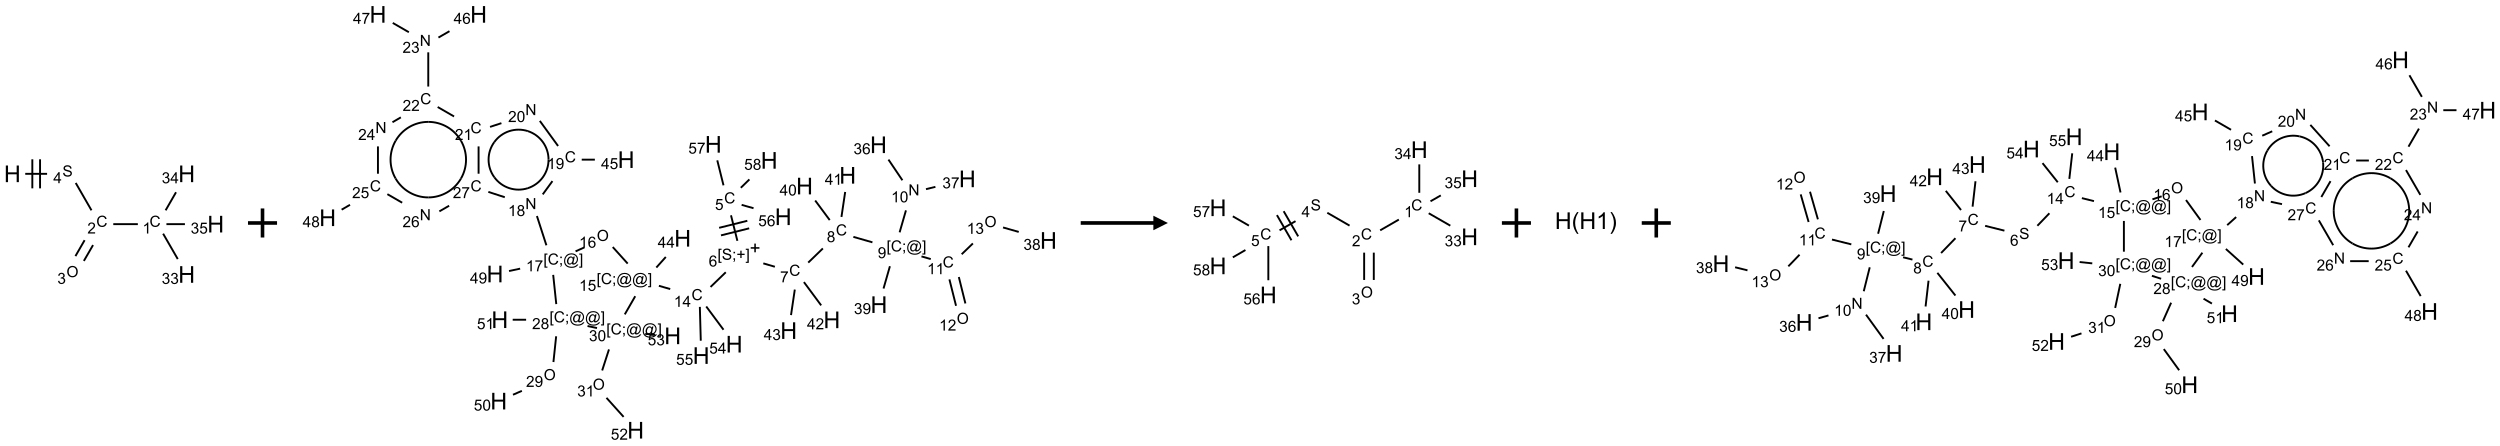 <?xml version="1.0" encoding="UTF-8"?>
<svg xmlns="http://www.w3.org/2000/svg" xmlns:xlink="http://www.w3.org/1999/xlink" width="1721" height="307" viewBox="0 0 1721 307">
<defs>
<g>
<g id="glyph-0-0">
<path d="M 2 0 L 2 -10 L 10 -10 L 10 0 Z M 2.25 -0.25 L 9.75 -0.25 L 9.75 -9.75 L 2.25 -9.75 Z M 2.25 -0.25 "/>
</g>
<g id="glyph-0-1">
<path d="M 1.281 0 L 1.281 -11.453 L 2.797 -11.453 L 2.797 -6.75 L 8.75 -6.75 L 8.75 -11.453 L 10.266 -11.453 L 10.266 0 L 8.75 0 L 8.75 -5.398 L 2.797 -5.398 L 2.797 0 Z M 1.281 0 "/>
</g>
<g id="glyph-0-2">
<path d="M 3.742 3.367 C 2.965 2.387 2.309 1.242 1.773 -0.07 C 1.238 -1.383 0.969 -2.742 0.969 -4.148 C 0.969 -5.387 1.168 -6.574 1.57 -7.711 C 2.039 -9.027 2.762 -10.34 3.742 -11.648 L 4.75 -11.648 C 4.121 -10.566 3.703 -9.793 3.5 -9.328 C 3.184 -8.609 2.934 -7.859 2.75 -7.078 C 2.527 -6.105 2.414 -5.125 2.414 -4.141 C 2.414 -1.637 3.191 0.867 4.75 3.367 Z M 3.742 3.367 "/>
</g>
<g id="glyph-0-3">
<path d="M 5.961 0 L 4.555 0 L 4.555 -8.961 C 4.215 -8.637 3.773 -8.316 3.223 -7.992 C 2.672 -7.668 2.18 -7.426 1.742 -7.266 L 1.742 -8.625 C 2.527 -8.996 3.215 -9.441 3.805 -9.969 C 4.395 -10.496 4.809 -11.004 5.055 -11.5 L 5.961 -11.5 Z M 5.961 0 "/>
</g>
<g id="glyph-0-4">
<path d="M 1.977 3.367 L 0.969 3.367 C 2.527 0.867 3.305 -1.637 3.305 -4.141 C 3.305 -5.121 3.191 -6.09 2.969 -7.055 C 2.793 -7.836 2.543 -8.586 2.227 -9.305 C 2.023 -9.773 1.605 -10.555 0.969 -11.648 L 1.977 -11.648 C 2.957 -10.34 3.68 -9.027 4.148 -7.711 C 4.551 -6.574 4.75 -5.387 4.75 -4.148 C 4.75 -2.742 4.48 -1.383 3.941 -0.07 C 3.402 1.242 2.746 2.387 1.977 3.367 Z M 1.977 3.367 "/>
</g>
<g id="glyph-1-0">
<path d="M 1.332 0 L 1.332 -6.668 L 6.668 -6.668 L 6.668 0 Z M 1.5 -0.168 L 6.5 -0.168 L 6.5 -6.5 L 1.5 -6.5 Z M 1.5 -0.168 "/>
</g>
<g id="glyph-1-1">
<path d="M 0.48 -2.453 L 1.434 -2.535 C 1.477 -2.152 1.582 -1.84 1.746 -1.598 C 1.91 -1.352 2.168 -1.152 2.516 -1.004 C 2.863 -0.852 3.254 -0.777 3.688 -0.777 C 4.074 -0.777 4.414 -0.832 4.707 -0.949 C 5.004 -1.062 5.223 -1.219 5.367 -1.418 C 5.512 -1.617 5.582 -1.836 5.582 -2.074 C 5.582 -2.312 5.516 -2.523 5.375 -2.699 C 5.234 -2.879 5.008 -3.031 4.688 -3.152 C 4.484 -3.23 4.031 -3.355 3.328 -3.523 C 2.625 -3.691 2.137 -3.852 1.855 -4 C 1.488 -4.191 1.219 -4.43 1.039 -4.711 C 0.859 -4.992 0.77 -5.312 0.77 -5.66 C 0.77 -6.047 0.879 -6.406 1.098 -6.742 C 1.316 -7.078 1.637 -7.332 2.059 -7.504 C 2.477 -7.68 2.945 -7.766 3.457 -7.766 C 4.023 -7.766 4.523 -7.676 4.957 -7.492 C 5.387 -7.309 5.719 -7.043 5.953 -6.688 C 6.188 -6.332 6.312 -5.934 6.328 -5.484 L 5.359 -5.41 C 5.309 -5.895 5.133 -6.258 4.832 -6.504 C 4.531 -6.75 4.086 -6.875 3.5 -6.875 C 2.891 -6.875 2.445 -6.762 2.164 -6.539 C 1.883 -6.316 1.746 -6.047 1.746 -5.73 C 1.746 -5.457 1.844 -5.23 2.043 -5.051 C 2.238 -4.875 2.742 -4.695 3.566 -4.508 C 4.387 -4.32 4.949 -4.16 5.254 -4.02 C 5.699 -3.816 6.027 -3.555 6.238 -3.242 C 6.449 -2.93 6.559 -2.566 6.559 -2.156 C 6.559 -1.75 6.441 -1.367 6.207 -1.008 C 5.977 -0.648 5.641 -0.367 5.207 -0.168 C 4.77 0.031 4.281 0.129 3.734 0.129 C 3.043 0.129 2.465 0.031 1.996 -0.172 C 1.531 -0.375 1.164 -0.676 0.898 -1.082 C 0.633 -1.484 0.492 -1.941 0.48 -2.453 Z M 0.48 -2.453 "/>
</g>
<g id="glyph-1-2">
<path d="M 3.449 0 L 3.449 -1.828 L 0.137 -1.828 L 0.137 -2.688 L 3.621 -7.637 L 4.387 -7.637 L 4.387 -2.688 L 5.418 -2.688 L 5.418 -1.828 L 4.387 -1.828 L 4.387 0 Z M 3.449 -2.688 L 3.449 -6.129 L 1.059 -2.688 Z M 3.449 -2.688 "/>
</g>
<g id="glyph-1-3">
<path d="M 6.27 -2.676 L 7.281 -2.422 C 7.07 -1.594 6.688 -0.961 6.137 -0.523 C 5.586 -0.086 4.914 0.129 4.121 0.129 C 3.297 0.129 2.629 -0.039 2.113 -0.371 C 1.598 -0.707 1.203 -1.191 0.934 -1.828 C 0.664 -2.465 0.531 -3.145 0.531 -3.875 C 0.531 -4.672 0.684 -5.363 0.988 -5.957 C 1.293 -6.547 1.723 -6.996 2.285 -7.305 C 2.844 -7.613 3.461 -7.766 4.137 -7.766 C 4.898 -7.766 5.543 -7.57 6.062 -7.184 C 6.582 -6.793 6.945 -6.246 7.152 -5.543 L 6.156 -5.309 C 5.98 -5.863 5.723 -6.266 5.387 -6.52 C 5.051 -6.773 4.625 -6.902 4.113 -6.902 C 3.527 -6.902 3.039 -6.762 2.645 -6.48 C 2.25 -6.199 1.973 -5.82 1.812 -5.348 C 1.652 -4.871 1.574 -4.383 1.574 -3.879 C 1.574 -3.23 1.668 -2.664 1.855 -2.18 C 2.047 -1.695 2.34 -1.332 2.738 -1.094 C 3.137 -0.855 3.57 -0.734 4.035 -0.734 C 4.602 -0.734 5.082 -0.898 5.473 -1.223 C 5.867 -1.551 6.133 -2.035 6.27 -2.676 Z M 6.27 -2.676 "/>
</g>
<g id="glyph-1-4">
<path d="M 5.371 -0.902 L 5.371 0 L 0.324 0 C 0.316 -0.227 0.352 -0.441 0.434 -0.652 C 0.562 -0.996 0.766 -1.332 1.051 -1.668 C 1.332 -2 1.742 -2.387 2.277 -2.824 C 3.105 -3.504 3.668 -4.043 3.957 -4.441 C 4.25 -4.84 4.395 -5.215 4.395 -5.566 C 4.395 -5.938 4.262 -6.254 3.996 -6.508 C 3.73 -6.762 3.387 -6.891 2.957 -6.891 C 2.508 -6.891 2.145 -6.754 1.875 -6.484 C 1.605 -6.215 1.469 -5.84 1.465 -5.359 L 0.5 -5.457 C 0.566 -6.176 0.812 -6.727 1.246 -7.102 C 1.676 -7.477 2.254 -7.668 2.98 -7.668 C 3.711 -7.668 4.293 -7.465 4.719 -7.059 C 5.145 -6.652 5.359 -6.148 5.359 -5.547 C 5.359 -5.242 5.297 -4.941 5.172 -4.645 C 5.047 -4.352 4.84 -4.039 4.551 -3.715 C 4.262 -3.387 3.777 -2.938 3.105 -2.371 C 2.543 -1.898 2.18 -1.578 2.02 -1.41 C 1.859 -1.242 1.73 -1.07 1.625 -0.902 Z M 5.371 -0.902 "/>
</g>
<g id="glyph-1-5">
<path d="M 3.973 0 L 3.035 0 L 3.035 -5.973 C 2.809 -5.758 2.516 -5.543 2.148 -5.328 C 1.781 -5.113 1.453 -4.953 1.16 -4.844 L 1.16 -5.75 C 1.684 -5.996 2.145 -6.297 2.535 -6.645 C 2.93 -6.996 3.207 -7.336 3.371 -7.668 L 3.973 -7.668 Z M 3.973 0 "/>
</g>
<g id="glyph-1-6">
<path d="M 0.449 -2.016 L 1.387 -2.141 C 1.492 -1.609 1.676 -1.227 1.934 -0.992 C 2.191 -0.758 2.508 -0.641 2.879 -0.641 C 3.32 -0.641 3.695 -0.793 3.996 -1.098 C 4.301 -1.402 4.453 -1.781 4.453 -2.234 C 4.453 -2.664 4.312 -3.02 4.031 -3.301 C 3.75 -3.578 3.391 -3.719 2.957 -3.719 C 2.781 -3.719 2.562 -3.684 2.297 -3.613 L 2.402 -4.438 C 2.465 -4.43 2.516 -4.426 2.551 -4.426 C 2.949 -4.426 3.312 -4.531 3.629 -4.738 C 3.949 -4.949 4.109 -5.27 4.109 -5.703 C 4.109 -6.047 3.992 -6.332 3.762 -6.559 C 3.527 -6.785 3.227 -6.895 2.859 -6.895 C 2.496 -6.895 2.191 -6.781 1.949 -6.551 C 1.707 -6.324 1.547 -5.98 1.48 -5.52 L 0.543 -5.688 C 0.656 -6.316 0.918 -6.805 1.324 -7.148 C 1.73 -7.492 2.234 -7.668 2.84 -7.668 C 3.254 -7.668 3.641 -7.578 3.988 -7.398 C 4.34 -7.219 4.609 -6.977 4.793 -6.668 C 4.98 -6.359 5.074 -6.031 5.074 -5.684 C 5.074 -5.352 4.984 -5.051 4.809 -4.781 C 4.629 -4.512 4.367 -4.297 4.02 -4.137 C 4.473 -4.031 4.824 -3.816 5.074 -3.488 C 5.324 -3.16 5.449 -2.75 5.449 -2.254 C 5.449 -1.59 5.203 -1.023 4.719 -0.559 C 4.234 -0.098 3.617 0.137 2.875 0.137 C 2.203 0.137 1.648 -0.062 1.207 -0.465 C 0.762 -0.863 0.512 -1.379 0.449 -2.016 Z M 0.449 -2.016 "/>
</g>
<g id="glyph-1-7">
<path d="M 0.441 -2 L 1.426 -2.082 C 1.5 -1.605 1.668 -1.242 1.934 -1.004 C 2.199 -0.762 2.52 -0.641 2.895 -0.641 C 3.348 -0.641 3.73 -0.812 4.043 -1.152 C 4.355 -1.492 4.512 -1.941 4.512 -2.504 C 4.512 -3.039 4.359 -3.461 4.059 -3.77 C 3.758 -4.078 3.367 -4.234 2.879 -4.234 C 2.578 -4.234 2.305 -4.164 2.062 -4.027 C 1.82 -3.891 1.629 -3.715 1.488 -3.496 L 0.609 -3.609 L 1.348 -7.531 L 5.145 -7.531 L 5.145 -6.637 L 2.098 -6.637 L 1.688 -4.582 C 2.145 -4.902 2.625 -5.062 3.129 -5.062 C 3.797 -5.062 4.359 -4.832 4.816 -4.371 C 5.277 -3.91 5.504 -3.312 5.504 -2.59 C 5.504 -1.898 5.305 -1.301 4.902 -0.797 C 4.41 -0.18 3.742 0.129 2.895 0.129 C 2.199 0.129 1.633 -0.062 1.195 -0.453 C 0.758 -0.844 0.504 -1.359 0.441 -2 Z M 0.441 -2 "/>
</g>
<g id="glyph-1-8">
<path d="M 0.516 -3.719 C 0.516 -4.984 0.855 -5.977 1.535 -6.695 C 2.215 -7.414 3.094 -7.77 4.172 -7.77 C 4.875 -7.77 5.512 -7.602 6.078 -7.266 C 6.645 -6.93 7.074 -6.461 7.371 -5.855 C 7.668 -5.254 7.816 -4.57 7.816 -3.809 C 7.816 -3.035 7.66 -2.34 7.348 -1.73 C 7.035 -1.117 6.594 -0.656 6.02 -0.34 C 5.449 -0.027 4.828 0.129 4.168 0.129 C 3.449 0.129 2.805 -0.043 2.238 -0.391 C 1.672 -0.738 1.246 -1.211 0.953 -1.812 C 0.66 -2.414 0.516 -3.047 0.516 -3.719 Z M 1.559 -3.703 C 1.559 -2.781 1.805 -2.059 2.301 -1.527 C 2.793 -1 3.414 -0.734 4.16 -0.734 C 4.922 -0.734 5.547 -1 6.039 -1.535 C 6.531 -2.07 6.777 -2.828 6.777 -3.812 C 6.777 -4.434 6.672 -4.977 6.461 -5.441 C 6.25 -5.902 5.945 -6.262 5.539 -6.52 C 5.133 -6.773 4.68 -6.902 4.176 -6.902 C 3.461 -6.902 2.848 -6.656 2.332 -6.164 C 1.816 -5.672 1.559 -4.852 1.559 -3.703 Z M 1.559 -3.703 "/>
</g>
<g id="glyph-1-9">
<path d="M 0.723 2.121 L 0.723 -7.637 L 2.793 -7.637 L 2.793 -6.859 L 1.66 -6.859 L 1.66 1.344 L 2.793 1.344 L 2.793 2.121 Z M 0.723 2.121 "/>
</g>
<g id="glyph-1-10">
<path d="M 0.949 -4.465 L 0.949 -5.531 L 2.016 -5.531 L 2.016 -4.465 Z M 0.949 0 L 0.949 -1.066 L 2.016 -1.066 L 2.016 0 C 2.016 0.391 1.945 0.711 1.809 0.949 C 1.668 1.191 1.449 1.379 1.145 1.512 L 0.887 1.109 C 1.082 1.023 1.23 0.895 1.324 0.727 C 1.418 0.559 1.469 0.316 1.48 0 Z M 0.949 0 "/>
</g>
<g id="glyph-1-11">
<path d="M 2.672 -1.234 L 2.672 -3.328 L 0.594 -3.328 L 0.594 -4.203 L 2.672 -4.203 L 2.672 -6.281 L 3.559 -6.281 L 3.559 -4.203 L 5.637 -4.203 L 5.637 -3.328 L 3.559 -3.328 L 3.559 -1.234 Z M 2.672 -1.234 "/>
</g>
<g id="glyph-1-12">
<path d="M 2.27 2.121 L 0.203 2.121 L 0.203 1.344 L 1.332 1.344 L 1.332 -6.859 L 0.203 -6.859 L 0.203 -7.637 L 2.27 -7.637 Z M 2.27 2.121 "/>
</g>
<g id="glyph-1-13">
<path d="M 5.309 -5.766 L 4.375 -5.691 C 4.293 -6.059 4.172 -6.328 4.02 -6.496 C 3.766 -6.762 3.453 -6.895 3.082 -6.895 C 2.785 -6.895 2.523 -6.812 2.297 -6.645 C 2 -6.43 1.77 -6.117 1.598 -5.703 C 1.43 -5.289 1.34 -4.703 1.332 -3.938 C 1.559 -4.281 1.836 -4.535 2.16 -4.703 C 2.488 -4.871 2.828 -4.953 3.188 -4.953 C 3.812 -4.953 4.344 -4.723 4.785 -4.262 C 5.223 -3.801 5.441 -3.207 5.441 -2.48 C 5.441 -2 5.34 -1.555 5.133 -1.145 C 4.926 -0.73 4.641 -0.418 4.281 -0.199 C 3.922 0.02 3.512 0.129 3.051 0.129 C 2.27 0.129 1.633 -0.156 1.141 -0.73 C 0.648 -1.305 0.402 -2.254 0.402 -3.574 C 0.402 -5.051 0.672 -6.121 1.219 -6.793 C 1.695 -7.375 2.336 -7.668 3.141 -7.668 C 3.742 -7.668 4.234 -7.5 4.617 -7.16 C 5 -6.824 5.23 -6.359 5.309 -5.766 Z M 1.48 -2.473 C 1.48 -2.152 1.547 -1.844 1.684 -1.547 C 1.82 -1.25 2.016 -1.027 2.262 -0.871 C 2.508 -0.719 2.766 -0.641 3.035 -0.641 C 3.434 -0.641 3.773 -0.801 4.059 -1.121 C 4.344 -1.441 4.484 -1.875 4.484 -2.422 C 4.484 -2.949 4.344 -3.367 4.062 -3.668 C 3.781 -3.973 3.426 -4.125 3 -4.125 C 2.578 -4.125 2.219 -3.973 1.922 -3.668 C 1.625 -3.363 1.48 -2.969 1.48 -2.473 Z M 1.48 -2.473 "/>
</g>
<g id="glyph-1-14">
<path d="M 0.504 -6.637 L 0.504 -7.535 L 5.449 -7.535 L 5.449 -6.809 C 4.961 -6.289 4.48 -5.602 4.004 -4.746 C 3.527 -3.887 3.156 -3.004 2.895 -2.098 C 2.707 -1.461 2.59 -0.762 2.535 0 L 1.574 0 C 1.582 -0.602 1.703 -1.328 1.926 -2.176 C 2.152 -3.027 2.477 -3.848 2.898 -4.637 C 3.32 -5.426 3.77 -6.094 4.246 -6.637 Z M 0.504 -6.637 "/>
</g>
<g id="glyph-1-15">
<path d="M 1.887 -4.141 C 1.496 -4.281 1.207 -4.484 1.02 -4.75 C 0.832 -5.016 0.738 -5.328 0.738 -5.699 C 0.738 -6.254 0.938 -6.719 1.34 -7.098 C 1.738 -7.477 2.27 -7.668 2.934 -7.668 C 3.598 -7.668 4.137 -7.473 4.543 -7.086 C 4.949 -6.699 5.152 -6.227 5.152 -5.672 C 5.152 -5.316 5.059 -5.008 4.871 -4.746 C 4.688 -4.484 4.406 -4.281 4.027 -4.141 C 4.496 -3.988 4.852 -3.742 5.098 -3.402 C 5.34 -3.062 5.465 -2.656 5.465 -2.184 C 5.465 -1.531 5.234 -0.98 4.77 -0.535 C 4.309 -0.09 3.703 0.129 2.949 0.129 C 2.195 0.129 1.586 -0.094 1.125 -0.539 C 0.664 -0.984 0.434 -1.543 0.434 -2.207 C 0.434 -2.703 0.559 -3.121 0.809 -3.457 C 1.062 -3.793 1.422 -4.02 1.887 -4.141 Z M 1.699 -5.73 C 1.699 -5.367 1.812 -5.074 2.047 -4.844 C 2.281 -4.613 2.582 -4.5 2.953 -4.5 C 3.312 -4.5 3.609 -4.613 3.84 -4.84 C 4.07 -5.066 4.188 -5.348 4.188 -5.676 C 4.188 -6.02 4.07 -6.309 3.832 -6.543 C 3.594 -6.777 3.297 -6.895 2.941 -6.895 C 2.586 -6.895 2.289 -6.781 2.051 -6.551 C 1.816 -6.324 1.699 -6.047 1.699 -5.73 Z M 1.395 -2.203 C 1.395 -1.938 1.461 -1.676 1.586 -1.426 C 1.711 -1.176 1.902 -0.984 2.152 -0.848 C 2.402 -0.711 2.672 -0.641 2.957 -0.641 C 3.406 -0.641 3.777 -0.785 4.066 -1.074 C 4.359 -1.363 4.504 -1.727 4.504 -2.172 C 4.504 -2.625 4.355 -2.996 4.055 -3.293 C 3.754 -3.586 3.379 -3.734 2.926 -3.734 C 2.484 -3.734 2.121 -3.59 1.832 -3.297 C 1.543 -3.004 1.395 -2.641 1.395 -2.203 Z M 1.395 -2.203 "/>
</g>
<g id="glyph-1-16">
<path d="M 6.047 -0.848 C 5.82 -0.59 5.57 -0.379 5.289 -0.223 C 5.008 -0.062 4.73 0.016 4.449 0.016 C 4.141 0.016 3.84 -0.074 3.547 -0.254 C 3.254 -0.434 3.02 -0.715 2.836 -1.09 C 2.652 -1.465 2.562 -1.875 2.562 -2.324 C 2.562 -2.875 2.703 -3.43 2.988 -3.98 C 3.27 -4.535 3.621 -4.953 4.043 -5.23 C 4.461 -5.508 4.871 -5.645 5.266 -5.645 C 5.566 -5.645 5.855 -5.566 6.129 -5.41 C 6.402 -5.25 6.641 -5.012 6.84 -4.688 L 7.016 -5.496 L 7.949 -5.496 L 7.199 -2 C 7.094 -1.516 7.043 -1.246 7.043 -1.191 C 7.043 -1.098 7.078 -1.02 7.148 -0.949 C 7.219 -0.883 7.305 -0.848 7.406 -0.848 C 7.59 -0.848 7.832 -0.953 8.129 -1.168 C 8.527 -1.445 8.84 -1.816 9.07 -2.285 C 9.301 -2.75 9.418 -3.234 9.418 -3.73 C 9.418 -4.309 9.27 -4.852 8.973 -5.355 C 8.676 -5.859 8.23 -6.262 7.645 -6.562 C 7.055 -6.863 6.406 -7.016 5.691 -7.016 C 4.879 -7.016 4.137 -6.824 3.465 -6.445 C 2.793 -6.066 2.273 -5.52 1.902 -4.809 C 1.535 -4.098 1.348 -3.34 1.348 -2.527 C 1.348 -1.676 1.535 -0.941 1.902 -0.328 C 2.273 0.285 2.809 0.742 3.508 1.035 C 4.207 1.328 4.984 1.473 5.832 1.473 C 6.742 1.473 7.504 1.32 8.121 1.016 C 8.734 0.711 9.195 0.34 9.5 -0.098 L 10.441 -0.098 C 10.266 0.266 9.961 0.637 9.531 1.016 C 9.102 1.395 8.59 1.695 7.996 1.914 C 7.402 2.133 6.688 2.246 5.848 2.246 C 5.078 2.246 4.367 2.145 3.715 1.949 C 3.066 1.75 2.512 1.453 2.051 1.055 C 1.594 0.656 1.25 0.199 1.016 -0.316 C 0.723 -0.973 0.578 -1.684 0.578 -2.441 C 0.578 -3.289 0.75 -4.098 1.098 -4.863 C 1.523 -5.805 2.125 -6.527 2.902 -7.027 C 3.684 -7.527 4.629 -7.777 5.738 -7.777 C 6.602 -7.777 7.375 -7.602 8.059 -7.246 C 8.746 -6.895 9.285 -6.371 9.684 -5.672 C 10.02 -5.07 10.188 -4.418 10.188 -3.715 C 10.188 -2.707 9.832 -1.812 9.125 -1.031 C 8.492 -0.328 7.801 0.02 7.051 0.02 C 6.812 0.02 6.617 -0.016 6.473 -0.09 C 6.324 -0.16 6.215 -0.266 6.145 -0.402 C 6.102 -0.488 6.066 -0.637 6.047 -0.848 Z M 3.527 -2.262 C 3.527 -1.785 3.641 -1.414 3.863 -1.152 C 4.09 -0.887 4.348 -0.754 4.641 -0.754 C 4.836 -0.754 5.039 -0.812 5.254 -0.93 C 5.469 -1.047 5.676 -1.219 5.871 -1.449 C 6.066 -1.676 6.23 -1.969 6.355 -2.32 C 6.48 -2.672 6.543 -3.027 6.543 -3.379 C 6.543 -3.852 6.426 -4.219 6.191 -4.48 C 5.957 -4.738 5.672 -4.871 5.332 -4.871 C 5.109 -4.871 4.902 -4.812 4.707 -4.699 C 4.512 -4.586 4.32 -4.406 4.137 -4.156 C 3.953 -3.906 3.805 -3.602 3.691 -3.246 C 3.582 -2.887 3.527 -2.559 3.527 -2.262 Z M 3.527 -2.262 "/>
</g>
<g id="glyph-1-17">
<path d="M 0.582 -1.766 L 1.484 -1.848 C 1.562 -1.426 1.707 -1.117 1.922 -0.926 C 2.137 -0.734 2.414 -0.641 2.75 -0.641 C 3.039 -0.641 3.289 -0.707 3.508 -0.84 C 3.727 -0.973 3.902 -1.148 4.043 -1.367 C 4.18 -1.586 4.297 -1.887 4.391 -2.262 C 4.484 -2.637 4.531 -3.016 4.531 -3.406 C 4.531 -3.449 4.531 -3.512 4.527 -3.594 C 4.34 -3.297 4.082 -3.055 3.758 -2.867 C 3.434 -2.68 3.082 -2.59 2.703 -2.59 C 2.07 -2.59 1.535 -2.816 1.098 -3.277 C 0.66 -3.734 0.441 -4.34 0.441 -5.09 C 0.441 -5.863 0.672 -6.484 1.129 -6.957 C 1.586 -7.43 2.156 -7.668 2.844 -7.668 C 3.34 -7.668 3.793 -7.531 4.207 -7.266 C 4.617 -7 4.93 -6.617 5.145 -6.121 C 5.355 -5.629 5.465 -4.91 5.465 -3.973 C 5.465 -2.996 5.359 -2.223 5.145 -1.645 C 4.934 -1.066 4.617 -0.625 4.199 -0.324 C 3.781 -0.02 3.293 0.129 2.73 0.129 C 2.133 0.129 1.645 -0.035 1.266 -0.367 C 0.887 -0.699 0.66 -1.164 0.582 -1.766 Z M 4.422 -5.137 C 4.422 -5.676 4.277 -6.102 3.992 -6.418 C 3.707 -6.734 3.359 -6.891 2.957 -6.891 C 2.543 -6.891 2.18 -6.719 1.871 -6.379 C 1.562 -6.039 1.406 -5.598 1.406 -5.059 C 1.406 -4.57 1.555 -4.176 1.848 -3.871 C 2.141 -3.566 2.5 -3.418 2.934 -3.418 C 3.367 -3.418 3.723 -3.57 4.004 -3.871 C 4.281 -4.176 4.422 -4.598 4.422 -5.137 Z M 4.422 -5.137 "/>
</g>
<g id="glyph-1-18">
<path d="M 0.812 0 L 0.812 -7.637 L 1.848 -7.637 L 5.859 -1.641 L 5.859 -7.637 L 6.828 -7.637 L 6.828 0 L 5.793 0 L 1.781 -6 L 1.781 0 Z M 0.812 0 "/>
</g>
<g id="glyph-1-19">
<path d="M 0.441 -3.766 C 0.441 -4.668 0.535 -5.395 0.723 -5.945 C 0.906 -6.496 1.184 -6.922 1.551 -7.219 C 1.918 -7.516 2.375 -7.668 2.934 -7.668 C 3.344 -7.668 3.703 -7.586 4.012 -7.418 C 4.32 -7.254 4.574 -7.016 4.777 -6.707 C 4.977 -6.395 5.137 -6.016 5.25 -5.57 C 5.363 -5.125 5.422 -4.523 5.422 -3.766 C 5.422 -2.871 5.328 -2.148 5.145 -1.598 C 4.961 -1.047 4.688 -0.621 4.32 -0.32 C 3.953 -0.02 3.492 0.129 2.934 0.129 C 2.195 0.129 1.617 -0.133 1.199 -0.66 C 0.695 -1.297 0.441 -2.332 0.441 -3.766 Z M 1.406 -3.766 C 1.406 -2.512 1.555 -1.68 1.848 -1.262 C 2.141 -0.848 2.5 -0.641 2.934 -0.641 C 3.363 -0.641 3.727 -0.848 4.02 -1.266 C 4.312 -1.684 4.457 -2.516 4.457 -3.766 C 4.457 -5.023 4.312 -5.859 4.02 -6.27 C 3.727 -6.684 3.359 -6.891 2.922 -6.891 C 2.492 -6.891 2.148 -6.707 1.891 -6.344 C 1.566 -5.879 1.406 -5.02 1.406 -3.766 Z M 1.406 -3.766 "/>
</g>
</g>
</defs>
<path fill="none" stroke-width="0.033" stroke-linecap="butt" stroke-linejoin="miter" stroke="rgb(0%, 0%, 0%)" stroke-opacity="1" stroke-miterlimit="10" d="M 0.222 -0 L 0.598 -0 " transform="matrix(40, 0, 0, 40, 8.494, 119.664)"/>
<path fill="none" stroke-width="0.033" stroke-linecap="butt" stroke-linejoin="miter" stroke="rgb(0%, 0%, 0%)" stroke-opacity="1" stroke-miterlimit="10" d="M 0.477 0.25 L 0.477 -0.25 " transform="matrix(40, 0, 0, 40, 8.494, 119.664)"/>
<path fill="none" stroke-width="0.033" stroke-linecap="butt" stroke-linejoin="miter" stroke="rgb(0%, 0%, 0%)" stroke-opacity="1" stroke-miterlimit="10" d="M 0.344 0.25 L 0.344 -0.25 " transform="matrix(40, 0, 0, 40, 8.494, 119.664)"/>
<path fill="none" stroke-width="0.033" stroke-linecap="butt" stroke-linejoin="miter" stroke="rgb(0%, 0%, 0%)" stroke-opacity="1" stroke-miterlimit="10" d="M 1.091 0.157 L 1.362 0.628 " transform="matrix(40, 0, 0, 40, 8.494, 119.664)"/>
<path fill="none" stroke-width="0.033" stroke-linecap="butt" stroke-linejoin="miter" stroke="rgb(0%, 0%, 0%)" stroke-opacity="1" stroke-miterlimit="10" d="M 1.737 0.866 L 2.16 0.866 " transform="matrix(40, 0, 0, 40, 8.494, 119.664)"/>
<path fill="none" stroke-width="0.033" stroke-linecap="butt" stroke-linejoin="miter" stroke="rgb(0%, 0%, 0%)" stroke-opacity="1" stroke-miterlimit="10" d="M 2.595 1.03 L 2.847 1.467 " transform="matrix(40, 0, 0, 40, 8.494, 119.664)"/>
<path fill="none" stroke-width="0.033" stroke-linecap="butt" stroke-linejoin="miter" stroke="rgb(0%, 0%, 0%)" stroke-opacity="1" stroke-miterlimit="10" d="M 2.638 0.628 L 2.817 0.317 " transform="matrix(40, 0, 0, 40, 8.494, 119.664)"/>
<path fill="none" stroke-width="0.033" stroke-linecap="butt" stroke-linejoin="miter" stroke="rgb(0%, 0%, 0%)" stroke-opacity="1" stroke-miterlimit="10" d="M 2.652 0.866 L 2.97 0.866 " transform="matrix(40, 0, 0, 40, 8.494, 119.664)"/>
<path fill="none" stroke-width="0.033" stroke-linecap="butt" stroke-linejoin="miter" stroke="rgb(0%, 0%, 0%)" stroke-opacity="1" stroke-miterlimit="10" d="M 1.244 1.142 L 1.086 1.416 " transform="matrix(40, 0, 0, 40, 8.494, 119.664)"/>
<path fill="none" stroke-width="0.033" stroke-linecap="butt" stroke-linejoin="miter" stroke="rgb(0%, 0%, 0%)" stroke-opacity="1" stroke-miterlimit="10" d="M 1.389 1.226 L 1.231 1.499 " transform="matrix(40, 0, 0, 40, 8.494, 119.664)"/>
<g fill="rgb(0%, 0%, 0%)" fill-opacity="1">
<use xlink:href="#glyph-0-1" x="2.723" y="125.391"/>
</g>
<g fill="rgb(0%, 0%, 0%)" fill-opacity="1">
<use xlink:href="#glyph-1-1" x="42.953" y="121.508"/>
</g>
<g fill="rgb(0%, 0%, 0%)" fill-opacity="1">
<use xlink:href="#glyph-1-2" x="36.68" y="126.113"/>
</g>
<g fill="rgb(0%, 0%, 0%)" fill-opacity="1">
<use xlink:href="#glyph-1-3" x="66.277" y="156.148"/>
</g>
<g fill="rgb(0%, 0%, 0%)" fill-opacity="1">
<use xlink:href="#glyph-1-4" x="60.105" y="160.785"/>
</g>
<g fill="rgb(0%, 0%, 0%)" fill-opacity="1">
<use xlink:href="#glyph-1-3" x="102.902" y="156.148"/>
</g>
<g fill="rgb(0%, 0%, 0%)" fill-opacity="1">
<use xlink:href="#glyph-1-5" x="98.121" y="160.785"/>
</g>
<g fill="rgb(0%, 0%, 0%)" fill-opacity="1">
<use xlink:href="#glyph-0-1" x="122.723" y="194.672"/>
</g>
<g fill="rgb(0%, 0%, 0%)" fill-opacity="1">
<use xlink:href="#glyph-1-6" x="111.289" y="195.465"/>
<use xlink:href="#glyph-1-6" x="117.221" y="195.465"/>
</g>
<g fill="rgb(0%, 0%, 0%)" fill-opacity="1">
<use xlink:href="#glyph-0-1" x="122.723" y="125.391"/>
</g>
<g fill="rgb(0%, 0%, 0%)" fill-opacity="1">
<use xlink:href="#glyph-1-6" x="111.32" y="126.184"/>
<use xlink:href="#glyph-1-2" x="117.253" y="126.184"/>
</g>
<g fill="rgb(0%, 0%, 0%)" fill-opacity="1">
<use xlink:href="#glyph-0-1" x="142.723" y="160.031"/>
</g>
<g fill="rgb(0%, 0%, 0%)" fill-opacity="1">
<use xlink:href="#glyph-1-6" x="131.23" y="160.824"/>
<use xlink:href="#glyph-1-7" x="137.163" y="160.824"/>
</g>
<g fill="rgb(0%, 0%, 0%)" fill-opacity="1">
<use xlink:href="#glyph-1-8" x="45.738" y="190.793"/>
</g>
<g fill="rgb(0%, 0%, 0%)" fill-opacity="1">
<use xlink:href="#glyph-1-6" x="39.473" y="195.426"/>
</g>
<path fill="none" stroke-width="0.062" stroke-linecap="butt" stroke-linejoin="miter" stroke="rgb(0%, 0%, 0%)" stroke-opacity="1" stroke-miterlimit="10" d="M 0 0 L 0.5 0 M 0.25 -0.25 L 0.25 0.25 " transform="matrix(40, 0, 0, 40, 170.717, 153.5)"/>
<path fill="none" stroke-width="0.033" stroke-linecap="butt" stroke-linejoin="miter" stroke="rgb(0%, 0%, 0%)" stroke-opacity="1" stroke-miterlimit="10" d="M 6.942 3.458 L 7.052 3.897 " transform="matrix(40, 0, 0, 40, 225.537, 9.904)"/>
<path fill="none" stroke-width="0.033" stroke-linecap="butt" stroke-linejoin="miter" stroke="rgb(0%, 0%, 0%)" stroke-opacity="1" stroke-miterlimit="10" d="M 6.77 3.803 L 7.255 3.682 " transform="matrix(40, 0, 0, 40, 225.537, 9.904)"/>
<path fill="none" stroke-width="0.033" stroke-linecap="butt" stroke-linejoin="miter" stroke="rgb(0%, 0%, 0%)" stroke-opacity="1" stroke-miterlimit="10" d="M 6.738 3.673 L 7.223 3.552 " transform="matrix(40, 0, 0, 40, 225.537, 9.904)"/>
<path fill="none" stroke-width="0.033" stroke-linecap="butt" stroke-linejoin="miter" stroke="rgb(0%, 0%, 0%)" stroke-opacity="1" stroke-miterlimit="10" d="M 7.498 4.285 L 7.697 4.343 " transform="matrix(40, 0, 0, 40, 225.537, 9.904)"/>
<path fill="none" stroke-width="0.033" stroke-linecap="butt" stroke-linejoin="miter" stroke="rgb(0%, 0%, 0%)" stroke-opacity="1" stroke-miterlimit="10" d="M 8.271 4.272 L 8.523 4.028 " transform="matrix(40, 0, 0, 40, 225.537, 9.904)"/>
<path fill="none" stroke-width="0.033" stroke-linecap="butt" stroke-linejoin="miter" stroke="rgb(0%, 0%, 0%)" stroke-opacity="1" stroke-miterlimit="10" d="M 9.048 3.829 L 9.376 3.923 " transform="matrix(40, 0, 0, 40, 225.537, 9.904)"/>
<path fill="none" stroke-width="0.033" stroke-linecap="butt" stroke-linejoin="miter" stroke="rgb(0%, 0%, 0%)" stroke-opacity="1" stroke-miterlimit="10" d="M 9.844 3.751 L 9.953 3.373 " transform="matrix(40, 0, 0, 40, 225.537, 9.904)"/>
<path fill="none" stroke-width="0.033" stroke-linecap="butt" stroke-linejoin="miter" stroke="rgb(0%, 0%, 0%)" stroke-opacity="1" stroke-miterlimit="10" d="M 9.892 2.855 L 9.652 2.499 " transform="matrix(40, 0, 0, 40, 225.537, 9.904)"/>
<path fill="none" stroke-width="0.033" stroke-linecap="butt" stroke-linejoin="miter" stroke="rgb(0%, 0%, 0%)" stroke-opacity="1" stroke-miterlimit="10" d="M 10.298 3.008 L 10.46 2.968 " transform="matrix(40, 0, 0, 40, 225.537, 9.904)"/>
<path fill="none" stroke-width="0.033" stroke-linecap="butt" stroke-linejoin="miter" stroke="rgb(0%, 0%, 0%)" stroke-opacity="1" stroke-miterlimit="10" d="M 10.22 4.165 L 10.38 4.211 " transform="matrix(40, 0, 0, 40, 225.537, 9.904)"/>
<path fill="none" stroke-width="0.033" stroke-linecap="butt" stroke-linejoin="miter" stroke="rgb(0%, 0%, 0%)" stroke-opacity="1" stroke-miterlimit="10" d="M 10.701 4.561 L 10.815 5.015 " transform="matrix(40, 0, 0, 40, 225.537, 9.904)"/>
<path fill="none" stroke-width="0.033" stroke-linecap="butt" stroke-linejoin="miter" stroke="rgb(0%, 0%, 0%)" stroke-opacity="1" stroke-miterlimit="10" d="M 10.863 4.52 L 10.976 4.975 " transform="matrix(40, 0, 0, 40, 225.537, 9.904)"/>
<path fill="none" stroke-width="0.033" stroke-linecap="butt" stroke-linejoin="miter" stroke="rgb(0%, 0%, 0%)" stroke-opacity="1" stroke-miterlimit="10" d="M 10.912 4.128 L 11.105 3.942 " transform="matrix(40, 0, 0, 40, 225.537, 9.904)"/>
<path fill="none" stroke-width="0.033" stroke-linecap="butt" stroke-linejoin="miter" stroke="rgb(0%, 0%, 0%)" stroke-opacity="1" stroke-miterlimit="10" d="M 11.624 3.667 L 11.894 3.744 " transform="matrix(40, 0, 0, 40, 225.537, 9.904)"/>
<path fill="none" stroke-width="0.033" stroke-linecap="butt" stroke-linejoin="miter" stroke="rgb(0%, 0%, 0%)" stroke-opacity="1" stroke-miterlimit="10" d="M 9.677 4.334 L 9.567 4.718 " transform="matrix(40, 0, 0, 40, 225.537, 9.904)"/>
<path fill="none" stroke-width="0.033" stroke-linecap="butt" stroke-linejoin="miter" stroke="rgb(0%, 0%, 0%)" stroke-opacity="1" stroke-miterlimit="10" d="M 8.641 3.54 L 8.391 3.203 " transform="matrix(40, 0, 0, 40, 225.537, 9.904)"/>
<path fill="none" stroke-width="0.033" stroke-linecap="butt" stroke-linejoin="miter" stroke="rgb(0%, 0%, 0%)" stroke-opacity="1" stroke-miterlimit="10" d="M 8.843 3.486 L 8.907 3.056 " transform="matrix(40, 0, 0, 40, 225.537, 9.904)"/>
<path fill="none" stroke-width="0.033" stroke-linecap="butt" stroke-linejoin="miter" stroke="rgb(0%, 0%, 0%)" stroke-opacity="1" stroke-miterlimit="10" d="M 8.197 4.607 L 8.494 5.008 " transform="matrix(40, 0, 0, 40, 225.537, 9.904)"/>
<path fill="none" stroke-width="0.033" stroke-linecap="butt" stroke-linejoin="miter" stroke="rgb(0%, 0%, 0%)" stroke-opacity="1" stroke-miterlimit="10" d="M 8.04 4.736 L 7.975 5.175 " transform="matrix(40, 0, 0, 40, 225.537, 9.904)"/>
<path fill="none" stroke-width="0.033" stroke-linecap="butt" stroke-linejoin="miter" stroke="rgb(0%, 0%, 0%)" stroke-opacity="1" stroke-miterlimit="10" d="M 6.852 4.438 L 6.59 4.691 " transform="matrix(40, 0, 0, 40, 225.537, 9.904)"/>
<path fill="none" stroke-width="0.033" stroke-linecap="butt" stroke-linejoin="miter" stroke="rgb(0%, 0%, 0%)" stroke-opacity="1" stroke-miterlimit="10" d="M 5.896 4.727 L 5.701 4.671 " transform="matrix(40, 0, 0, 40, 225.537, 9.904)"/>
<path fill="none" stroke-width="0.033" stroke-linecap="butt" stroke-linejoin="miter" stroke="rgb(0%, 0%, 0%)" stroke-opacity="1" stroke-miterlimit="10" d="M 5.657 4.357 L 5.82 4.175 " transform="matrix(40, 0, 0, 40, 225.537, 9.904)"/>
<path fill="none" stroke-width="0.033" stroke-linecap="butt" stroke-linejoin="miter" stroke="rgb(0%, 0%, 0%)" stroke-opacity="1" stroke-miterlimit="10" d="M 5.164 4.289 L 4.907 4.004 " transform="matrix(40, 0, 0, 40, 225.537, 9.904)"/>
<path fill="none" stroke-width="0.033" stroke-linecap="butt" stroke-linejoin="miter" stroke="rgb(0%, 0%, 0%)" stroke-opacity="1" stroke-miterlimit="10" d="M 4.419 4.01 L 4.267 4.078 " transform="matrix(40, 0, 0, 40, 225.537, 9.904)"/>
<path fill="none" stroke-width="0.033" stroke-linecap="butt" stroke-linejoin="miter" stroke="rgb(0%, 0%, 0%)" stroke-opacity="1" stroke-miterlimit="10" d="M 3.765 3.974 L 3.602 3.47 " transform="matrix(40, 0, 0, 40, 225.537, 9.904)"/>
<path fill="none" stroke-width="0.033" stroke-linecap="butt" stroke-linejoin="miter" stroke="rgb(0%, 0%, 0%)" stroke-opacity="1" stroke-miterlimit="10" d="M 3.702 3.098 L 3.869 2.869 " transform="matrix(40, 0, 0, 40, 225.537, 9.904)"/>
<path fill="none" stroke-width="0.033" stroke-linecap="butt" stroke-linejoin="miter" stroke="rgb(0%, 0%, 0%)" stroke-opacity="1" stroke-miterlimit="10" d="M 4.373 2.5 L 4.599 2.5 " transform="matrix(40, 0, 0, 40, 225.537, 9.904)"/>
<path fill="none" stroke-width="0.033" stroke-linecap="butt" stroke-linejoin="miter" stroke="rgb(0%, 0%, 0%)" stroke-opacity="1" stroke-miterlimit="10" d="M 3.966 2.265 L 3.652 1.833 " transform="matrix(40, 0, 0, 40, 225.537, 9.904)"/>
<path fill="none" stroke-width="0.033" stroke-linecap="butt" stroke-linejoin="miter" stroke="rgb(0%, 0%, 0%)" stroke-opacity="1" stroke-miterlimit="10" d="M 2.991 1.872 L 2.795 1.936 " transform="matrix(40, 0, 0, 40, 225.537, 9.904)"/>
<path fill="none" stroke-width="0.033" stroke-linecap="butt" stroke-linejoin="miter" stroke="rgb(0%, 0%, 0%)" stroke-opacity="1" stroke-miterlimit="10" d="M 2.176 1.757 L 1.894 1.594 " transform="matrix(40, 0, 0, 40, 225.537, 9.904)"/>
<path fill="none" stroke-width="0.033" stroke-linecap="butt" stroke-linejoin="miter" stroke="rgb(0%, 0%, 0%)" stroke-opacity="1" stroke-miterlimit="10" d="M 1.732 1.242 L 1.732 0.653 " transform="matrix(40, 0, 0, 40, 225.537, 9.904)"/>
<path fill="none" stroke-width="0.033" stroke-linecap="butt" stroke-linejoin="miter" stroke="rgb(0%, 0%, 0%)" stroke-opacity="1" stroke-miterlimit="10" d="M 1.907 0.399 L 2.097 0.289 " transform="matrix(40, 0, 0, 40, 225.537, 9.904)"/>
<path fill="none" stroke-width="0.033" stroke-linecap="butt" stroke-linejoin="miter" stroke="rgb(0%, 0%, 0%)" stroke-opacity="1" stroke-miterlimit="10" d="M 1.398 0.307 L 1.121 0.147 " transform="matrix(40, 0, 0, 40, 225.537, 9.904)"/>
<path fill="none" stroke-width="0.033" stroke-linecap="butt" stroke-linejoin="miter" stroke="rgb(0%, 0%, 0%)" stroke-opacity="1" stroke-miterlimit="10" d="M 1.26 1.772 L 1.116 1.856 " transform="matrix(40, 0, 0, 40, 225.537, 9.904)"/>
<path fill="none" stroke-width="0.033" stroke-linecap="butt" stroke-linejoin="miter" stroke="rgb(0%, 0%, 0%)" stroke-opacity="1" stroke-miterlimit="10" d="M 0.866 2.272 L 0.866 2.742 " transform="matrix(40, 0, 0, 40, 225.537, 9.904)"/>
<path fill="none" stroke-width="0.033" stroke-linecap="butt" stroke-linejoin="miter" stroke="rgb(0%, 0%, 0%)" stroke-opacity="1" stroke-miterlimit="10" d="M 0.385 3.277 L 0.241 3.361 " transform="matrix(40, 0, 0, 40, 225.537, 9.904)"/>
<path fill="none" stroke-width="0.033" stroke-linecap="butt" stroke-linejoin="miter" stroke="rgb(0%, 0%, 0%)" stroke-opacity="1" stroke-miterlimit="10" d="M 1.028 3.094 L 1.283 3.241 " transform="matrix(40, 0, 0, 40, 225.537, 9.904)"/>
<path fill="none" stroke-width="0.033" stroke-linecap="butt" stroke-linejoin="miter" stroke="rgb(0%, 0%, 0%)" stroke-opacity="1" stroke-miterlimit="10" d="M 1.923 3.39 L 2.091 3.293 " transform="matrix(40, 0, 0, 40, 225.537, 9.904)"/>
<path fill="none" stroke-width="0.033" stroke-linecap="butt" stroke-linejoin="miter" stroke="rgb(0%, 0%, 0%)" stroke-opacity="1" stroke-miterlimit="10" d="M 2.766 3.055 L 3.049 3.147 " transform="matrix(40, 0, 0, 40, 225.537, 9.904)"/>
<path fill="none" stroke-width="0.033" stroke-linecap="butt" stroke-linejoin="miter" stroke="rgb(0%, 0%, 0%)" stroke-opacity="1" stroke-miterlimit="10" d="M 2.598 2.742 L 2.598 2.272 " transform="matrix(40, 0, 0, 40, 225.537, 9.904)"/>
<path fill="none" stroke-width="0.033" stroke-linecap="butt" stroke-linejoin="miter" stroke="rgb(0%, 0%, 0%)" stroke-opacity="1" stroke-miterlimit="10" d="M 3.313 4.376 L 3.122 4.417 " transform="matrix(40, 0, 0, 40, 225.537, 9.904)"/>
<path fill="none" stroke-width="0.033" stroke-linecap="butt" stroke-linejoin="miter" stroke="rgb(0%, 0%, 0%)" stroke-opacity="1" stroke-miterlimit="10" d="M 3.882 4.483 L 3.935 4.986 " transform="matrix(40, 0, 0, 40, 225.537, 9.904)"/>
<path fill="none" stroke-width="0.033" stroke-linecap="butt" stroke-linejoin="miter" stroke="rgb(0%, 0%, 0%)" stroke-opacity="1" stroke-miterlimit="10" d="M 3.933 5.54 L 3.886 5.983 " transform="matrix(40, 0, 0, 40, 225.537, 9.904)"/>
<path fill="none" stroke-width="0.033" stroke-linecap="butt" stroke-linejoin="miter" stroke="rgb(0%, 0%, 0%)" stroke-opacity="1" stroke-miterlimit="10" d="M 3.343 6.479 L 3.19 6.546 " transform="matrix(40, 0, 0, 40, 225.537, 9.904)"/>
<path fill="none" stroke-width="0.033" stroke-linecap="butt" stroke-linejoin="miter" stroke="rgb(0%, 0%, 0%)" stroke-opacity="1" stroke-miterlimit="10" d="M 3.416 5.255 L 3.185 5.255 " transform="matrix(40, 0, 0, 40, 225.537, 9.904)"/>
<path fill="none" stroke-width="0.033" stroke-linecap="butt" stroke-linejoin="miter" stroke="rgb(0%, 0%, 0%)" stroke-opacity="1" stroke-miterlimit="10" d="M 4.473 5.363 L 4.636 5.398 " transform="matrix(40, 0, 0, 40, 225.537, 9.904)"/>
<path fill="none" stroke-width="0.033" stroke-linecap="butt" stroke-linejoin="miter" stroke="rgb(0%, 0%, 0%)" stroke-opacity="1" stroke-miterlimit="10" d="M 5.114 5.163 L 5.294 4.85 " transform="matrix(40, 0, 0, 40, 225.537, 9.904)"/>
<path fill="none" stroke-width="0.033" stroke-linecap="butt" stroke-linejoin="miter" stroke="rgb(0%, 0%, 0%)" stroke-opacity="1" stroke-miterlimit="10" d="M 4.842 5.766 L 4.725 6.128 " transform="matrix(40, 0, 0, 40, 225.537, 9.904)"/>
<path fill="none" stroke-width="0.033" stroke-linecap="butt" stroke-linejoin="miter" stroke="rgb(0%, 0%, 0%)" stroke-opacity="1" stroke-miterlimit="10" d="M 4.799 6.599 L 5.094 6.927 " transform="matrix(40, 0, 0, 40, 225.537, 9.904)"/>
<path fill="none" stroke-width="0.033" stroke-linecap="butt" stroke-linejoin="miter" stroke="rgb(0%, 0%, 0%)" stroke-opacity="1" stroke-miterlimit="10" d="M 5.466 5.499 L 5.632 5.511 " transform="matrix(40, 0, 0, 40, 225.537, 9.904)"/>
<path fill="none" stroke-width="0.033" stroke-linecap="butt" stroke-linejoin="miter" stroke="rgb(0%, 0%, 0%)" stroke-opacity="1" stroke-miterlimit="10" d="M 6.516 5.027 L 6.813 5.427 " transform="matrix(40, 0, 0, 40, 225.537, 9.904)"/>
<path fill="none" stroke-width="0.033" stroke-linecap="butt" stroke-linejoin="miter" stroke="rgb(0%, 0%, 0%)" stroke-opacity="1" stroke-miterlimit="10" d="M 6.406 5.034 L 6.422 5.616 " transform="matrix(40, 0, 0, 40, 225.537, 9.904)"/>
<path fill="none" stroke-width="0.033" stroke-linecap="butt" stroke-linejoin="miter" stroke="rgb(0%, 0%, 0%)" stroke-opacity="1" stroke-miterlimit="10" d="M 7.125 3.278 L 7.33 3.336 " transform="matrix(40, 0, 0, 40, 225.537, 9.904)"/>
<path fill="none" stroke-width="0.033" stroke-linecap="butt" stroke-linejoin="miter" stroke="rgb(0%, 0%, 0%)" stroke-opacity="1" stroke-miterlimit="10" d="M 6.813 2.942 L 6.706 2.512 " transform="matrix(40, 0, 0, 40, 225.537, 9.904)"/>
<path fill="none" stroke-width="0.033" stroke-linecap="butt" stroke-linejoin="miter" stroke="rgb(0%, 0%, 0%)" stroke-opacity="1" stroke-miterlimit="10" d="M 7.111 2.984 L 7.259 2.84 " transform="matrix(40, 0, 0, 40, 225.537, 9.904)"/>
<path fill="none" stroke-width="0.033" stroke-linecap="butt" stroke-linejoin="miter" stroke="rgb(0%, 0%, 0%)" stroke-opacity="1" stroke-miterlimit="10" d="M 3.802 2.5 C 3.802 2.724 3.658 2.922 3.446 2.991 " transform="matrix(40, 0, 0, 40, 225.537, 9.904)"/>
<path fill="none" stroke-width="0.033" stroke-linecap="butt" stroke-linejoin="miter" stroke="rgb(0%, 0%, 0%)" stroke-opacity="1" stroke-miterlimit="10" d="M 3.446 2.009 C 3.658 2.078 3.802 2.276 3.802 2.5 " transform="matrix(40, 0, 0, 40, 225.537, 9.904)"/>
<path fill="none" stroke-width="0.033" stroke-linecap="butt" stroke-linejoin="miter" stroke="rgb(0%, 0%, 0%)" stroke-opacity="1" stroke-miterlimit="10" d="M 2.869 2.197 C 3 2.016 3.233 1.94 3.446 2.009 " transform="matrix(40, 0, 0, 40, 225.537, 9.904)"/>
<path fill="none" stroke-width="0.033" stroke-linecap="butt" stroke-linejoin="miter" stroke="rgb(0%, 0%, 0%)" stroke-opacity="1" stroke-miterlimit="10" d="M 2.869 2.803 C 2.737 2.623 2.737 2.377 2.869 2.197 " transform="matrix(40, 0, 0, 40, 225.537, 9.904)"/>
<path fill="none" stroke-width="0.033" stroke-linecap="butt" stroke-linejoin="miter" stroke="rgb(0%, 0%, 0%)" stroke-opacity="1" stroke-miterlimit="10" d="M 3.446 2.991 C 3.233 3.06 3 2.984 2.869 2.803 " transform="matrix(40, 0, 0, 40, 225.537, 9.904)"/>
<path fill="none" stroke-width="0.033" stroke-linecap="butt" stroke-linejoin="miter" stroke="rgb(0%, 0%, 0%)" stroke-opacity="1" stroke-miterlimit="10" d="M 1.732 1.85 C 1.964 1.85 2.179 1.974 2.295 2.175 " transform="matrix(40, 0, 0, 40, 225.537, 9.904)"/>
<path fill="none" stroke-width="0.033" stroke-linecap="butt" stroke-linejoin="miter" stroke="rgb(0%, 0%, 0%)" stroke-opacity="1" stroke-miterlimit="10" d="M 1.17 2.175 C 1.286 1.974 1.5 1.85 1.732 1.85 " transform="matrix(40, 0, 0, 40, 225.537, 9.904)"/>
<path fill="none" stroke-width="0.033" stroke-linecap="butt" stroke-linejoin="miter" stroke="rgb(0%, 0%, 0%)" stroke-opacity="1" stroke-miterlimit="10" d="M 1.17 2.825 C 1.054 2.624 1.054 2.376 1.17 2.175 " transform="matrix(40, 0, 0, 40, 225.537, 9.904)"/>
<path fill="none" stroke-width="0.033" stroke-linecap="butt" stroke-linejoin="miter" stroke="rgb(0%, 0%, 0%)" stroke-opacity="1" stroke-miterlimit="10" d="M 1.732 3.15 C 1.5 3.15 1.286 3.026 1.17 2.825 " transform="matrix(40, 0, 0, 40, 225.537, 9.904)"/>
<path fill="none" stroke-width="0.033" stroke-linecap="butt" stroke-linejoin="miter" stroke="rgb(0%, 0%, 0%)" stroke-opacity="1" stroke-miterlimit="10" d="M 2.295 2.825 C 2.179 3.026 1.964 3.15 1.732 3.15 " transform="matrix(40, 0, 0, 40, 225.537, 9.904)"/>
<path fill="none" stroke-width="0.033" stroke-linecap="butt" stroke-linejoin="miter" stroke="rgb(0%, 0%, 0%)" stroke-opacity="1" stroke-miterlimit="10" d="M 2.295 2.175 C 2.411 2.376 2.411 2.624 2.295 2.825 " transform="matrix(40, 0, 0, 40, 225.537, 9.904)"/>
<g fill="rgb(0%, 0%, 0%)" fill-opacity="1">
<use xlink:href="#glyph-1-3" x="498.5" y="140.035"/>
</g>
<g fill="rgb(0%, 0%, 0%)" fill-opacity="1">
<use xlink:href="#glyph-1-7" x="492.191" y="144.539"/>
</g>
<g fill="rgb(0%, 0%, 0%)" fill-opacity="1">
<use xlink:href="#glyph-1-9" x="493.914" y="178.848"/>
<use xlink:href="#glyph-1-1" x="496.878" y="178.848"/>
<use xlink:href="#glyph-1-10" x="503.992" y="178.848"/>
<use xlink:href="#glyph-1-11" x="506.956" y="178.848"/>
<use xlink:href="#glyph-1-12" x="513.185" y="178.848"/>
</g>
<g fill="rgb(0%, 0%, 0%)" fill-opacity="1">
<use xlink:href="#glyph-1-13" x="487.863" y="183.484"/>
</g>
<path fill-rule="nonzero" fill="rgb(0%, 0%, 0%)" fill-opacity="1" d="M 516.789 170.145 L 519.254 170.145 L 519.254 167.68 L 520.32 167.68 L 520.32 170.145 L 522.785 170.145 L 522.785 171.211 L 520.32 171.211 L 520.32 173.676 L 519.254 173.676 L 519.254 171.211 L 516.789 171.211 "/>
<g fill="rgb(0%, 0%, 0%)" fill-opacity="1">
<use xlink:href="#glyph-1-3" x="543.254" y="189.871"/>
</g>
<g fill="rgb(0%, 0%, 0%)" fill-opacity="1">
<use xlink:href="#glyph-1-14" x="537" y="194.379"/>
</g>
<g fill="rgb(0%, 0%, 0%)" fill-opacity="1">
<use xlink:href="#glyph-1-3" x="575.402" y="162.086"/>
</g>
<g fill="rgb(0%, 0%, 0%)" fill-opacity="1">
<use xlink:href="#glyph-1-15" x="569.133" y="166.723"/>
</g>
<g fill="rgb(0%, 0%, 0%)" fill-opacity="1">
<use xlink:href="#glyph-1-9" x="610.281" y="173.121"/>
<use xlink:href="#glyph-1-3" x="613.245" y="173.121"/>
<use xlink:href="#glyph-1-10" x="620.948" y="173.121"/>
<use xlink:href="#glyph-1-16" x="623.911" y="173.121"/>
<use xlink:href="#glyph-1-12" x="634.74" y="173.121"/>
</g>
<g fill="rgb(0%, 0%, 0%)" fill-opacity="1">
<use xlink:href="#glyph-1-17" x="604.207" y="177.746"/>
</g>
<g fill="rgb(0%, 0%, 0%)" fill-opacity="1">
<use xlink:href="#glyph-1-18" x="625.328" y="134.527"/>
</g>
<g fill="rgb(0%, 0%, 0%)" fill-opacity="1">
<use xlink:href="#glyph-1-5" x="613.453" y="139.297"/>
<use xlink:href="#glyph-1-19" x="619.385" y="139.297"/>
</g>
<g fill="rgb(0%, 0%, 0%)" fill-opacity="1">
<use xlink:href="#glyph-0-1" x="598.953" y="105.383"/>
</g>
<g fill="rgb(0%, 0%, 0%)" fill-opacity="1">
<use xlink:href="#glyph-1-6" x="587.527" y="106.176"/>
<use xlink:href="#glyph-1-13" x="593.46" y="106.176"/>
</g>
<g fill="rgb(0%, 0%, 0%)" fill-opacity="1">
<use xlink:href="#glyph-0-1" x="660.133" y="128.867"/>
</g>
<g fill="rgb(0%, 0%, 0%)" fill-opacity="1">
<use xlink:href="#glyph-1-6" x="648.699" y="129.66"/>
<use xlink:href="#glyph-1-14" x="654.632" y="129.66"/>
</g>
<g fill="rgb(0%, 0%, 0%)" fill-opacity="1">
<use xlink:href="#glyph-1-3" x="648.926" y="184.137"/>
</g>
<g fill="rgb(0%, 0%, 0%)" fill-opacity="1">
<use xlink:href="#glyph-1-5" x="638.215" y="188.773"/>
<use xlink:href="#glyph-1-5" x="644.147" y="188.773"/>
</g>
<g fill="rgb(0%, 0%, 0%)" fill-opacity="1">
<use xlink:href="#glyph-1-8" x="658.617" y="222.953"/>
</g>
<g fill="rgb(0%, 0%, 0%)" fill-opacity="1">
<use xlink:href="#glyph-1-5" x="646.496" y="227.586"/>
<use xlink:href="#glyph-1-4" x="652.428" y="227.586"/>
</g>
<g fill="rgb(0%, 0%, 0%)" fill-opacity="1">
<use xlink:href="#glyph-1-8" x="677.715" y="156.355"/>
</g>
<g fill="rgb(0%, 0%, 0%)" fill-opacity="1">
<use xlink:href="#glyph-1-5" x="665.516" y="160.988"/>
<use xlink:href="#glyph-1-6" x="671.448" y="160.988"/>
</g>
<g fill="rgb(0%, 0%, 0%)" fill-opacity="1">
<use xlink:href="#glyph-0-1" x="715.973" y="171.258"/>
</g>
<g fill="rgb(0%, 0%, 0%)" fill-opacity="1">
<use xlink:href="#glyph-1-6" x="704.523" y="172.051"/>
<use xlink:href="#glyph-1-15" x="710.456" y="172.051"/>
</g>
<g fill="rgb(0%, 0%, 0%)" fill-opacity="1">
<use xlink:href="#glyph-0-1" x="599.27" y="215.445"/>
</g>
<g fill="rgb(0%, 0%, 0%)" fill-opacity="1">
<use xlink:href="#glyph-1-6" x="587.82" y="216.238"/>
<use xlink:href="#glyph-1-17" x="593.753" y="216.238"/>
</g>
<g fill="rgb(0%, 0%, 0%)" fill-opacity="1">
<use xlink:href="#glyph-0-1" x="548.055" y="133.816"/>
</g>
<g fill="rgb(0%, 0%, 0%)" fill-opacity="1">
<use xlink:href="#glyph-1-2" x="536.645" y="134.605"/>
<use xlink:href="#glyph-1-19" x="542.577" y="134.605"/>
</g>
<g fill="rgb(0%, 0%, 0%)" fill-opacity="1">
<use xlink:href="#glyph-0-1" x="577.758" y="126.41"/>
</g>
<g fill="rgb(0%, 0%, 0%)" fill-opacity="1">
<use xlink:href="#glyph-1-2" x="567.797" y="127.199"/>
<use xlink:href="#glyph-1-5" x="573.729" y="127.199"/>
</g>
<g fill="rgb(0%, 0%, 0%)" fill-opacity="1">
<use xlink:href="#glyph-0-1" x="566.867" y="225.91"/>
</g>
<g fill="rgb(0%, 0%, 0%)" fill-opacity="1">
<use xlink:href="#glyph-1-2" x="555.512" y="226.703"/>
<use xlink:href="#glyph-1-4" x="561.444" y="226.703"/>
</g>
<g fill="rgb(0%, 0%, 0%)" fill-opacity="1">
<use xlink:href="#glyph-0-1" x="537.16" y="233.316"/>
</g>
<g fill="rgb(0%, 0%, 0%)" fill-opacity="1">
<use xlink:href="#glyph-1-2" x="525.727" y="234.109"/>
<use xlink:href="#glyph-1-6" x="531.659" y="234.109"/>
</g>
<g fill="rgb(0%, 0%, 0%)" fill-opacity="1">
<use xlink:href="#glyph-1-3" x="476.027" y="206.633"/>
</g>
<g fill="rgb(0%, 0%, 0%)" fill-opacity="1">
<use xlink:href="#glyph-1-5" x="463.875" y="211.27"/>
<use xlink:href="#glyph-1-2" x="469.807" y="211.27"/>
</g>
<g fill="rgb(0%, 0%, 0%)" fill-opacity="1">
<use xlink:href="#glyph-1-9" x="410.676" y="195.617"/>
<use xlink:href="#glyph-1-3" x="413.639" y="195.617"/>
<use xlink:href="#glyph-1-10" x="421.342" y="195.617"/>
<use xlink:href="#glyph-1-16" x="424.306" y="195.617"/>
<use xlink:href="#glyph-1-16" x="435.134" y="195.617"/>
<use xlink:href="#glyph-1-12" x="445.962" y="195.617"/>
</g>
<g fill="rgb(0%, 0%, 0%)" fill-opacity="1">
<use xlink:href="#glyph-1-5" x="398.629" y="200.246"/>
<use xlink:href="#glyph-1-7" x="404.561" y="200.246"/>
</g>
<g fill="rgb(0%, 0%, 0%)" fill-opacity="1">
<use xlink:href="#glyph-0-1" x="464.164" y="169.766"/>
</g>
<g fill="rgb(0%, 0%, 0%)" fill-opacity="1">
<use xlink:href="#glyph-1-2" x="452.762" y="170.527"/>
<use xlink:href="#glyph-1-2" x="458.694" y="170.527"/>
</g>
<g fill="rgb(0%, 0%, 0%)" fill-opacity="1">
<use xlink:href="#glyph-1-8" x="410.828" y="165.887"/>
</g>
<g fill="rgb(0%, 0%, 0%)" fill-opacity="1">
<use xlink:href="#glyph-1-5" x="398.633" y="170.52"/>
<use xlink:href="#glyph-1-13" x="404.565" y="170.52"/>
</g>
<g fill="rgb(0%, 0%, 0%)" fill-opacity="1">
<use xlink:href="#glyph-1-9" x="374.074" y="182.16"/>
<use xlink:href="#glyph-1-3" x="377.038" y="182.16"/>
<use xlink:href="#glyph-1-10" x="384.741" y="182.16"/>
<use xlink:href="#glyph-1-16" x="387.704" y="182.16"/>
<use xlink:href="#glyph-1-12" x="398.533" y="182.16"/>
</g>
<g fill="rgb(0%, 0%, 0%)" fill-opacity="1">
<use xlink:href="#glyph-1-5" x="362.086" y="186.789"/>
<use xlink:href="#glyph-1-14" x="368.018" y="186.789"/>
</g>
<g fill="rgb(0%, 0%, 0%)" fill-opacity="1">
<use xlink:href="#glyph-1-18" x="361.629" y="143.977"/>
</g>
<g fill="rgb(0%, 0%, 0%)" fill-opacity="1">
<use xlink:href="#glyph-1-5" x="349.711" y="148.746"/>
<use xlink:href="#glyph-1-15" x="355.643" y="148.746"/>
</g>
<g fill="rgb(0%, 0%, 0%)" fill-opacity="1">
<use xlink:href="#glyph-1-3" x="388.797" y="111.75"/>
</g>
<g fill="rgb(0%, 0%, 0%)" fill-opacity="1">
<use xlink:href="#glyph-1-5" x="376.594" y="116.387"/>
<use xlink:href="#glyph-1-17" x="382.526" y="116.387"/>
</g>
<g fill="rgb(0%, 0%, 0%)" fill-opacity="1">
<use xlink:href="#glyph-0-1" x="425.242" y="115.633"/>
</g>
<g fill="rgb(0%, 0%, 0%)" fill-opacity="1">
<use xlink:href="#glyph-1-2" x="413.75" y="116.395"/>
<use xlink:href="#glyph-1-7" x="419.682" y="116.395"/>
</g>
<g fill="rgb(0%, 0%, 0%)" fill-opacity="1">
<use xlink:href="#glyph-1-18" x="361.629" y="79.254"/>
</g>
<g fill="rgb(0%, 0%, 0%)" fill-opacity="1">
<use xlink:href="#glyph-1-4" x="349.754" y="84.023"/>
<use xlink:href="#glyph-1-19" x="355.686" y="84.023"/>
</g>
<g fill="rgb(0%, 0%, 0%)" fill-opacity="1">
<use xlink:href="#glyph-1-3" x="323.867" y="91.75"/>
</g>
<g fill="rgb(0%, 0%, 0%)" fill-opacity="1">
<use xlink:href="#glyph-1-4" x="313.16" y="96.387"/>
<use xlink:href="#glyph-1-5" x="319.092" y="96.387"/>
</g>
<g fill="rgb(0%, 0%, 0%)" fill-opacity="1">
<use xlink:href="#glyph-1-3" x="289.227" y="71.75"/>
</g>
<g fill="rgb(0%, 0%, 0%)" fill-opacity="1">
<use xlink:href="#glyph-1-4" x="277.121" y="76.387"/>
<use xlink:href="#glyph-1-4" x="283.053" y="76.387"/>
</g>
<g fill="rgb(0%, 0%, 0%)" fill-opacity="1">
<use xlink:href="#glyph-1-18" x="288.945" y="31.617"/>
</g>
<g fill="rgb(0%, 0%, 0%)" fill-opacity="1">
<use xlink:href="#glyph-1-4" x="277.043" y="36.387"/>
<use xlink:href="#glyph-1-6" x="282.975" y="36.387"/>
</g>
<g fill="rgb(0%, 0%, 0%)" fill-opacity="1">
<use xlink:href="#glyph-0-1" x="323.688" y="15.633"/>
</g>
<g fill="rgb(0%, 0%, 0%)" fill-opacity="1">
<use xlink:href="#glyph-1-2" x="312.258" y="16.426"/>
<use xlink:href="#glyph-1-13" x="318.19" y="16.426"/>
</g>
<g fill="rgb(0%, 0%, 0%)" fill-opacity="1">
<use xlink:href="#glyph-0-1" x="254.406" y="15.633"/>
</g>
<g fill="rgb(0%, 0%, 0%)" fill-opacity="1">
<use xlink:href="#glyph-1-2" x="242.973" y="16.395"/>
<use xlink:href="#glyph-1-14" x="248.905" y="16.395"/>
</g>
<g fill="rgb(0%, 0%, 0%)" fill-opacity="1">
<use xlink:href="#glyph-1-18" x="258.414" y="91.617"/>
</g>
<g fill="rgb(0%, 0%, 0%)" fill-opacity="1">
<use xlink:href="#glyph-1-4" x="246.543" y="96.387"/>
<use xlink:href="#glyph-1-2" x="252.475" y="96.387"/>
</g>
<g fill="rgb(0%, 0%, 0%)" fill-opacity="1">
<use xlink:href="#glyph-1-3" x="254.586" y="131.75"/>
</g>
<g fill="rgb(0%, 0%, 0%)" fill-opacity="1">
<use xlink:href="#glyph-1-4" x="242.348" y="136.387"/>
<use xlink:href="#glyph-1-7" x="248.28" y="136.387"/>
</g>
<g fill="rgb(0%, 0%, 0%)" fill-opacity="1">
<use xlink:href="#glyph-0-1" x="219.766" y="155.633"/>
</g>
<g fill="rgb(0%, 0%, 0%)" fill-opacity="1">
<use xlink:href="#glyph-1-2" x="208.316" y="156.426"/>
<use xlink:href="#glyph-1-15" x="214.249" y="156.426"/>
</g>
<g fill="rgb(0%, 0%, 0%)" fill-opacity="1">
<use xlink:href="#glyph-1-18" x="288.945" y="151.617"/>
</g>
<g fill="rgb(0%, 0%, 0%)" fill-opacity="1">
<use xlink:href="#glyph-1-4" x="277.051" y="156.387"/>
<use xlink:href="#glyph-1-13" x="282.983" y="156.387"/>
</g>
<g fill="rgb(0%, 0%, 0%)" fill-opacity="1">
<use xlink:href="#glyph-1-3" x="323.867" y="131.75"/>
</g>
<g fill="rgb(0%, 0%, 0%)" fill-opacity="1">
<use xlink:href="#glyph-1-4" x="311.684" y="136.387"/>
<use xlink:href="#glyph-1-14" x="317.616" y="136.387"/>
</g>
<g fill="rgb(0%, 0%, 0%)" fill-opacity="1">
<use xlink:href="#glyph-0-1" x="334.965" y="194.352"/>
</g>
<g fill="rgb(0%, 0%, 0%)" fill-opacity="1">
<use xlink:href="#glyph-1-2" x="323.516" y="195.145"/>
<use xlink:href="#glyph-1-17" x="329.448" y="195.145"/>
</g>
<g fill="rgb(0%, 0%, 0%)" fill-opacity="1">
<use xlink:href="#glyph-1-9" x="378.258" y="221.941"/>
<use xlink:href="#glyph-1-3" x="381.221" y="221.941"/>
<use xlink:href="#glyph-1-10" x="388.924" y="221.941"/>
<use xlink:href="#glyph-1-16" x="391.888" y="221.941"/>
<use xlink:href="#glyph-1-16" x="402.716" y="221.941"/>
<use xlink:href="#glyph-1-12" x="413.544" y="221.941"/>
</g>
<g fill="rgb(0%, 0%, 0%)" fill-opacity="1">
<use xlink:href="#glyph-1-4" x="366.254" y="226.57"/>
<use xlink:href="#glyph-1-15" x="372.186" y="226.57"/>
</g>
<g fill="rgb(0%, 0%, 0%)" fill-opacity="1">
<use xlink:href="#glyph-1-8" x="374.285" y="261.719"/>
</g>
<g fill="rgb(0%, 0%, 0%)" fill-opacity="1">
<use xlink:href="#glyph-1-4" x="362.074" y="266.352"/>
<use xlink:href="#glyph-1-17" x="368.007" y="266.352"/>
</g>
<g fill="rgb(0%, 0%, 0%)" fill-opacity="1">
<use xlink:href="#glyph-0-1" x="337.551" y="281.867"/>
</g>
<g fill="rgb(0%, 0%, 0%)" fill-opacity="1">
<use xlink:href="#glyph-1-7" x="326.141" y="282.66"/>
<use xlink:href="#glyph-1-19" x="332.073" y="282.66"/>
</g>
<g fill="rgb(0%, 0%, 0%)" fill-opacity="1">
<use xlink:href="#glyph-0-1" x="338.273" y="225.816"/>
</g>
<g fill="rgb(0%, 0%, 0%)" fill-opacity="1">
<use xlink:href="#glyph-1-7" x="328.312" y="226.609"/>
<use xlink:href="#glyph-1-5" x="334.245" y="226.609"/>
</g>
<g fill="rgb(0%, 0%, 0%)" fill-opacity="1">
<use xlink:href="#glyph-1-9" x="417.383" y="230.258"/>
<use xlink:href="#glyph-1-3" x="420.346" y="230.258"/>
<use xlink:href="#glyph-1-10" x="428.049" y="230.258"/>
<use xlink:href="#glyph-1-16" x="431.013" y="230.258"/>
<use xlink:href="#glyph-1-16" x="441.841" y="230.258"/>
<use xlink:href="#glyph-1-12" x="452.669" y="230.258"/>
</g>
<g fill="rgb(0%, 0%, 0%)" fill-opacity="1">
<use xlink:href="#glyph-1-6" x="405.422" y="234.887"/>
<use xlink:href="#glyph-1-19" x="411.354" y="234.887"/>
</g>
<g fill="rgb(0%, 0%, 0%)" fill-opacity="1">
<use xlink:href="#glyph-1-8" x="408.055" y="268.297"/>
</g>
<g fill="rgb(0%, 0%, 0%)" fill-opacity="1">
<use xlink:href="#glyph-1-6" x="397.332" y="272.926"/>
<use xlink:href="#glyph-1-5" x="403.264" y="272.926"/>
</g>
<g fill="rgb(0%, 0%, 0%)" fill-opacity="1">
<use xlink:href="#glyph-0-1" x="431.801" y="301.898"/>
</g>
<g fill="rgb(0%, 0%, 0%)" fill-opacity="1">
<use xlink:href="#glyph-1-7" x="420.445" y="302.691"/>
<use xlink:href="#glyph-1-4" x="426.378" y="302.691"/>
</g>
<g fill="rgb(0%, 0%, 0%)" fill-opacity="1">
<use xlink:href="#glyph-0-1" x="457.301" y="236.922"/>
</g>
<g fill="rgb(0%, 0%, 0%)" fill-opacity="1">
<use xlink:href="#glyph-1-7" x="445.867" y="237.715"/>
<use xlink:href="#glyph-1-6" x="451.799" y="237.715"/>
</g>
<g fill="rgb(0%, 0%, 0%)" fill-opacity="1">
<use xlink:href="#glyph-0-1" x="499.641" y="242.672"/>
</g>
<g fill="rgb(0%, 0%, 0%)" fill-opacity="1">
<use xlink:href="#glyph-1-7" x="488.238" y="243.434"/>
<use xlink:href="#glyph-1-2" x="494.171" y="243.434"/>
</g>
<g fill="rgb(0%, 0%, 0%)" fill-opacity="1">
<use xlink:href="#glyph-0-1" x="476.895" y="250.504"/>
</g>
<g fill="rgb(0%, 0%, 0%)" fill-opacity="1">
<use xlink:href="#glyph-1-7" x="465.402" y="251.164"/>
<use xlink:href="#glyph-1-7" x="471.335" y="251.164"/>
</g>
<g fill="rgb(0%, 0%, 0%)" fill-opacity="1">
<use xlink:href="#glyph-0-1" x="533.395" y="154.945"/>
</g>
<g fill="rgb(0%, 0%, 0%)" fill-opacity="1">
<use xlink:href="#glyph-1-7" x="521.965" y="155.734"/>
<use xlink:href="#glyph-1-13" x="527.897" y="155.734"/>
</g>
<g fill="rgb(0%, 0%, 0%)" fill-opacity="1">
<use xlink:href="#glyph-0-1" x="485.27" y="105.105"/>
</g>
<g fill="rgb(0%, 0%, 0%)" fill-opacity="1">
<use xlink:href="#glyph-1-7" x="473.832" y="105.77"/>
<use xlink:href="#glyph-1-14" x="479.764" y="105.77"/>
</g>
<g fill="rgb(0%, 0%, 0%)" fill-opacity="1">
<use xlink:href="#glyph-0-1" x="523.719" y="116.133"/>
</g>
<g fill="rgb(0%, 0%, 0%)" fill-opacity="1">
<use xlink:href="#glyph-1-7" x="512.27" y="116.926"/>
<use xlink:href="#glyph-1-15" x="518.202" y="116.926"/>
</g>
<path fill-rule="nonzero" fill="rgb(0%, 0%, 0%)" fill-opacity="1" d="M 743.969 154.75 L 793.969 154.75 L 793.969 158.5 L 803.969 153.5 L 793.969 148.5 L 793.969 152.25 L 743.969 152.25 "/>
<path fill="none" stroke-width="0.033" stroke-linecap="butt" stroke-linejoin="miter" stroke="rgb(0%, 0%, 0%)" stroke-opacity="1" stroke-miterlimit="10" d="M 3.112 1.203 L 2.791 1.388 " transform="matrix(40, 0, 0, 40, 838.479, 103.039)"/>
<path fill="none" stroke-width="0.033" stroke-linecap="butt" stroke-linejoin="miter" stroke="rgb(0%, 0%, 0%)" stroke-opacity="1" stroke-miterlimit="10" d="M 2.515 1.772 L 2.515 2.242 " transform="matrix(40, 0, 0, 40, 838.479, 103.039)"/>
<path fill="none" stroke-width="0.033" stroke-linecap="butt" stroke-linejoin="miter" stroke="rgb(0%, 0%, 0%)" stroke-opacity="1" stroke-miterlimit="10" d="M 2.681 1.772 L 2.681 2.242 " transform="matrix(40, 0, 0, 40, 838.479, 103.039)"/>
<path fill="none" stroke-width="0.033" stroke-linecap="butt" stroke-linejoin="miter" stroke="rgb(0%, 0%, 0%)" stroke-opacity="1" stroke-miterlimit="10" d="M 2.264 1.307 L 1.881 1.086 " transform="matrix(40, 0, 0, 40, 838.479, 103.039)"/>
<path fill="none" stroke-width="0.033" stroke-linecap="butt" stroke-linejoin="miter" stroke="rgb(0%, 0%, 0%)" stroke-opacity="1" stroke-miterlimit="10" d="M 1.334 1.23 L 1.059 1.388 " transform="matrix(40, 0, 0, 40, 838.479, 103.039)"/>
<path fill="none" stroke-width="0.033" stroke-linecap="butt" stroke-linejoin="miter" stroke="rgb(0%, 0%, 0%)" stroke-opacity="1" stroke-miterlimit="10" d="M 1.014 1.126 L 1.264 1.559 " transform="matrix(40, 0, 0, 40, 838.479, 103.039)"/>
<path fill="none" stroke-width="0.033" stroke-linecap="butt" stroke-linejoin="miter" stroke="rgb(0%, 0%, 0%)" stroke-opacity="1" stroke-miterlimit="10" d="M 1.13 1.059 L 1.38 1.492 " transform="matrix(40, 0, 0, 40, 838.479, 103.039)"/>
<path fill="none" stroke-width="0.033" stroke-linecap="butt" stroke-linejoin="miter" stroke="rgb(0%, 0%, 0%)" stroke-opacity="1" stroke-miterlimit="10" d="M 0.866 1.659 L 0.866 2.247 " transform="matrix(40, 0, 0, 40, 838.479, 103.039)"/>
<path fill="none" stroke-width="0.033" stroke-linecap="butt" stroke-linejoin="miter" stroke="rgb(0%, 0%, 0%)" stroke-opacity="1" stroke-miterlimit="10" d="M 0.532 1.307 L 0.255 1.147 " transform="matrix(40, 0, 0, 40, 838.479, 103.039)"/>
<path fill="none" stroke-width="0.033" stroke-linecap="butt" stroke-linejoin="miter" stroke="rgb(0%, 0%, 0%)" stroke-opacity="1" stroke-miterlimit="10" d="M 0.472 1.727 L 0.255 1.853 " transform="matrix(40, 0, 0, 40, 838.479, 103.039)"/>
<path fill="none" stroke-width="0.033" stroke-linecap="butt" stroke-linejoin="miter" stroke="rgb(0%, 0%, 0%)" stroke-opacity="1" stroke-miterlimit="10" d="M 3.626 1.094 L 3.998 1.308 " transform="matrix(40, 0, 0, 40, 838.479, 103.039)"/>
<path fill="none" stroke-width="0.033" stroke-linecap="butt" stroke-linejoin="miter" stroke="rgb(0%, 0%, 0%)" stroke-opacity="1" stroke-miterlimit="10" d="M 3.464 0.742 L 3.464 0.253 " transform="matrix(40, 0, 0, 40, 838.479, 103.039)"/>
<path fill="none" stroke-width="0.033" stroke-linecap="butt" stroke-linejoin="miter" stroke="rgb(0%, 0%, 0%)" stroke-opacity="1" stroke-miterlimit="10" d="M 3.657 0.888 L 3.834 0.787 " transform="matrix(40, 0, 0, 40, 838.479, 103.039)"/>
<g fill="rgb(0%, 0%, 0%)" fill-opacity="1">
<use xlink:href="#glyph-1-3" x="971.449" y="144.883"/>
</g>
<g fill="rgb(0%, 0%, 0%)" fill-opacity="1">
<use xlink:href="#glyph-1-5" x="966.672" y="149.52"/>
</g>
<g fill="rgb(0%, 0%, 0%)" fill-opacity="1">
<use xlink:href="#glyph-1-3" x="936.809" y="164.883"/>
</g>
<g fill="rgb(0%, 0%, 0%)" fill-opacity="1">
<use xlink:href="#glyph-1-4" x="930.637" y="169.52"/>
</g>
<g fill="rgb(0%, 0%, 0%)" fill-opacity="1">
<use xlink:href="#glyph-1-8" x="936.824" y="204.887"/>
</g>
<g fill="rgb(0%, 0%, 0%)" fill-opacity="1">
<use xlink:href="#glyph-1-6" x="930.559" y="209.52"/>
</g>
<g fill="rgb(0%, 0%, 0%)" fill-opacity="1">
<use xlink:href="#glyph-1-1" x="902.219" y="144.883"/>
</g>
<g fill="rgb(0%, 0%, 0%)" fill-opacity="1">
<use xlink:href="#glyph-1-2" x="895.949" y="149.488"/>
</g>
<g fill="rgb(0%, 0%, 0%)" fill-opacity="1">
<use xlink:href="#glyph-1-3" x="867.527" y="164.883"/>
</g>
<g fill="rgb(0%, 0%, 0%)" fill-opacity="1">
<use xlink:href="#glyph-1-7" x="861.219" y="169.387"/>
</g>
<g fill="rgb(0%, 0%, 0%)" fill-opacity="1">
<use xlink:href="#glyph-0-1" x="867.348" y="208.766"/>
</g>
<g fill="rgb(0%, 0%, 0%)" fill-opacity="1">
<use xlink:href="#glyph-1-7" x="855.918" y="209.559"/>
<use xlink:href="#glyph-1-13" x="861.85" y="209.559"/>
</g>
<g fill="rgb(0%, 0%, 0%)" fill-opacity="1">
<use xlink:href="#glyph-0-1" x="832.707" y="148.766"/>
</g>
<g fill="rgb(0%, 0%, 0%)" fill-opacity="1">
<use xlink:href="#glyph-1-7" x="821.27" y="149.43"/>
<use xlink:href="#glyph-1-14" x="827.202" y="149.43"/>
</g>
<g fill="rgb(0%, 0%, 0%)" fill-opacity="1">
<use xlink:href="#glyph-0-1" x="832.707" y="188.766"/>
</g>
<g fill="rgb(0%, 0%, 0%)" fill-opacity="1">
<use xlink:href="#glyph-1-7" x="821.254" y="189.559"/>
<use xlink:href="#glyph-1-15" x="827.186" y="189.559"/>
</g>
<g fill="rgb(0%, 0%, 0%)" fill-opacity="1">
<use xlink:href="#glyph-0-1" x="1005.91" y="168.766"/>
</g>
<g fill="rgb(0%, 0%, 0%)" fill-opacity="1">
<use xlink:href="#glyph-1-6" x="994.477" y="169.559"/>
<use xlink:href="#glyph-1-6" x="1000.409" y="169.559"/>
</g>
<g fill="rgb(0%, 0%, 0%)" fill-opacity="1">
<use xlink:href="#glyph-0-1" x="971.27" y="108.766"/>
</g>
<g fill="rgb(0%, 0%, 0%)" fill-opacity="1">
<use xlink:href="#glyph-1-6" x="959.867" y="109.559"/>
<use xlink:href="#glyph-1-2" x="965.799" y="109.559"/>
</g>
<g fill="rgb(0%, 0%, 0%)" fill-opacity="1">
<use xlink:href="#glyph-0-1" x="1005.91" y="128.766"/>
</g>
<g fill="rgb(0%, 0%, 0%)" fill-opacity="1">
<use xlink:href="#glyph-1-6" x="994.422" y="129.559"/>
<use xlink:href="#glyph-1-7" x="1000.354" y="129.559"/>
</g>
<path fill="none" stroke-width="0.062" stroke-linecap="butt" stroke-linejoin="miter" stroke="rgb(0%, 0%, 0%)" stroke-opacity="1" stroke-miterlimit="10" d="M 0 0 L 0.5 0 M 0.25 -0.25 L 0.25 0.25 " transform="matrix(40, 0, 0, 40, 1033.908, 153.5)"/>
<g fill="rgb(0%, 0%, 0%)" fill-opacity="1">
<use xlink:href="#glyph-0-1" x="1070.363" y="157.645"/>
<use xlink:href="#glyph-0-2" x="1081.918" y="157.645"/>
<use xlink:href="#glyph-0-1" x="1087.246" y="157.645"/>
<use xlink:href="#glyph-0-3" x="1098.801" y="157.645"/>
<use xlink:href="#glyph-0-4" x="1107.699" y="157.645"/>
</g>
<path fill="none" stroke-width="0.062" stroke-linecap="butt" stroke-linejoin="miter" stroke="rgb(0%, 0%, 0%)" stroke-opacity="1" stroke-miterlimit="10" d="M 0 0 L 0.5 0 M 0.25 -0.25 L 0.25 0.25 " transform="matrix(40, 0, 0, 40, 1130.178, 153.5)"/>
<path fill="none" stroke-width="0.033" stroke-linecap="butt" stroke-linejoin="miter" stroke="rgb(0%, 0%, 0%)" stroke-opacity="1" stroke-miterlimit="10" d="M 4.879 2.939 L 4.547 2.856 " transform="matrix(40, 0, 0, 40, 1184.686, 41.221)"/>
<path fill="none" stroke-width="0.033" stroke-linecap="butt" stroke-linejoin="miter" stroke="rgb(0%, 0%, 0%)" stroke-opacity="1" stroke-miterlimit="10" d="M 4.036 3.069 L 3.789 3.324 " transform="matrix(40, 0, 0, 40, 1184.686, 41.221)"/>
<path fill="none" stroke-width="0.033" stroke-linecap="butt" stroke-linejoin="miter" stroke="rgb(0%, 0%, 0%)" stroke-opacity="1" stroke-miterlimit="10" d="M 3.296 3.437 L 3.135 3.397 " transform="matrix(40, 0, 0, 40, 1184.686, 41.221)"/>
<path fill="none" stroke-width="0.033" stroke-linecap="butt" stroke-linejoin="miter" stroke="rgb(0%, 0%, 0%)" stroke-opacity="1" stroke-miterlimit="10" d="M 2.561 3.57 L 2.458 3.982 " transform="matrix(40, 0, 0, 40, 1184.686, 41.221)"/>
<path fill="none" stroke-width="0.033" stroke-linecap="butt" stroke-linejoin="miter" stroke="rgb(0%, 0%, 0%)" stroke-opacity="1" stroke-miterlimit="10" d="M 1.851 4.398 L 1.679 4.447 " transform="matrix(40, 0, 0, 40, 1184.686, 41.221)"/>
<path fill="none" stroke-width="0.033" stroke-linecap="butt" stroke-linejoin="miter" stroke="rgb(0%, 0%, 0%)" stroke-opacity="1" stroke-miterlimit="10" d="M 2.497 4.385 L 2.799 4.802 " transform="matrix(40, 0, 0, 40, 1184.686, 41.221)"/>
<path fill="none" stroke-width="0.033" stroke-linecap="butt" stroke-linejoin="miter" stroke="rgb(0%, 0%, 0%)" stroke-opacity="1" stroke-miterlimit="10" d="M 2.244 3.175 L 1.911 3.092 " transform="matrix(40, 0, 0, 40, 1184.686, 41.221)"/>
<path fill="none" stroke-width="0.033" stroke-linecap="butt" stroke-linejoin="miter" stroke="rgb(0%, 0%, 0%)" stroke-opacity="1" stroke-miterlimit="10" d="M 1.669 2.744 L 1.533 2.269 " transform="matrix(40, 0, 0, 40, 1184.686, 41.221)"/>
<path fill="none" stroke-width="0.033" stroke-linecap="butt" stroke-linejoin="miter" stroke="rgb(0%, 0%, 0%)" stroke-opacity="1" stroke-miterlimit="10" d="M 1.509 2.79 L 1.373 2.315 " transform="matrix(40, 0, 0, 40, 1184.686, 41.221)"/>
<path fill="none" stroke-width="0.033" stroke-linecap="butt" stroke-linejoin="miter" stroke="rgb(0%, 0%, 0%)" stroke-opacity="1" stroke-miterlimit="10" d="M 1.353 3.353 L 1.16 3.553 " transform="matrix(40, 0, 0, 40, 1184.686, 41.221)"/>
<path fill="none" stroke-width="0.033" stroke-linecap="butt" stroke-linejoin="miter" stroke="rgb(0%, 0%, 0%)" stroke-opacity="1" stroke-miterlimit="10" d="M 0.457 3.622 L 0.244 3.569 " transform="matrix(40, 0, 0, 40, 1184.686, 41.221)"/>
<path fill="none" stroke-width="0.033" stroke-linecap="butt" stroke-linejoin="miter" stroke="rgb(0%, 0%, 0%)" stroke-opacity="1" stroke-miterlimit="10" d="M 2.705 2.992 L 2.803 2.601 " transform="matrix(40, 0, 0, 40, 1184.686, 41.221)"/>
<path fill="none" stroke-width="0.033" stroke-linecap="butt" stroke-linejoin="miter" stroke="rgb(0%, 0%, 0%)" stroke-opacity="1" stroke-miterlimit="10" d="M 3.725 3.665 L 4.035 4.055 " transform="matrix(40, 0, 0, 40, 1184.686, 41.221)"/>
<path fill="none" stroke-width="0.033" stroke-linecap="butt" stroke-linejoin="miter" stroke="rgb(0%, 0%, 0%)" stroke-opacity="1" stroke-miterlimit="10" d="M 3.573 3.8 L 3.522 4.244 " transform="matrix(40, 0, 0, 40, 1184.686, 41.221)"/>
<path fill="none" stroke-width="0.033" stroke-linecap="butt" stroke-linejoin="miter" stroke="rgb(0%, 0%, 0%)" stroke-opacity="1" stroke-miterlimit="10" d="M 4.132 2.584 L 3.87 2.254 " transform="matrix(40, 0, 0, 40, 1184.686, 41.221)"/>
<path fill="none" stroke-width="0.033" stroke-linecap="butt" stroke-linejoin="miter" stroke="rgb(0%, 0%, 0%)" stroke-opacity="1" stroke-miterlimit="10" d="M 4.331 2.526 L 4.381 2.089 " transform="matrix(40, 0, 0, 40, 1184.686, 41.221)"/>
<path fill="none" stroke-width="0.033" stroke-linecap="butt" stroke-linejoin="miter" stroke="rgb(0%, 0%, 0%)" stroke-opacity="1" stroke-miterlimit="10" d="M 5.446 2.855 L 5.653 2.64 " transform="matrix(40, 0, 0, 40, 1184.686, 41.221)"/>
<path fill="none" stroke-width="0.033" stroke-linecap="butt" stroke-linejoin="miter" stroke="rgb(0%, 0%, 0%)" stroke-opacity="1" stroke-miterlimit="10" d="M 6.212 2.379 L 6.42 2.431 " transform="matrix(40, 0, 0, 40, 1184.686, 41.221)"/>
<path fill="none" stroke-width="0.033" stroke-linecap="butt" stroke-linejoin="miter" stroke="rgb(0%, 0%, 0%)" stroke-opacity="1" stroke-miterlimit="10" d="M 6.877 2.282 L 6.785 1.854 " transform="matrix(40, 0, 0, 40, 1184.686, 41.221)"/>
<path fill="none" stroke-width="0.033" stroke-linecap="butt" stroke-linejoin="miter" stroke="rgb(0%, 0%, 0%)" stroke-opacity="1" stroke-miterlimit="10" d="M 7.426 2.4 L 7.585 2.348 " transform="matrix(40, 0, 0, 40, 1184.686, 41.221)"/>
<path fill="none" stroke-width="0.033" stroke-linecap="butt" stroke-linejoin="miter" stroke="rgb(0%, 0%, 0%)" stroke-opacity="1" stroke-miterlimit="10" d="M 8.004 2.412 L 8.253 2.755 " transform="matrix(40, 0, 0, 40, 1184.686, 41.221)"/>
<path fill="none" stroke-width="0.033" stroke-linecap="butt" stroke-linejoin="miter" stroke="rgb(0%, 0%, 0%)" stroke-opacity="1" stroke-miterlimit="10" d="M 8.713 2.844 L 8.867 2.705 " transform="matrix(40, 0, 0, 40, 1184.686, 41.221)"/>
<path fill="none" stroke-width="0.033" stroke-linecap="butt" stroke-linejoin="miter" stroke="rgb(0%, 0%, 0%)" stroke-opacity="1" stroke-miterlimit="10" d="M 9.19 2.128 L 9.14 1.656 " transform="matrix(40, 0, 0, 40, 1184.686, 41.221)"/>
<path fill="none" stroke-width="0.033" stroke-linecap="butt" stroke-linejoin="miter" stroke="rgb(0%, 0%, 0%)" stroke-opacity="1" stroke-miterlimit="10" d="M 8.779 1.203 L 8.502 1.043 " transform="matrix(40, 0, 0, 40, 1184.686, 41.221)"/>
<path fill="none" stroke-width="0.033" stroke-linecap="butt" stroke-linejoin="miter" stroke="rgb(0%, 0%, 0%)" stroke-opacity="1" stroke-miterlimit="10" d="M 9.316 1.305 L 9.488 1.229 " transform="matrix(40, 0, 0, 40, 1184.686, 41.221)"/>
<path fill="none" stroke-width="0.033" stroke-linecap="butt" stroke-linejoin="miter" stroke="rgb(0%, 0%, 0%)" stroke-opacity="1" stroke-miterlimit="10" d="M 10.144 1.119 L 10.475 1.487 " transform="matrix(40, 0, 0, 40, 1184.686, 41.221)"/>
<path fill="none" stroke-width="0.033" stroke-linecap="butt" stroke-linejoin="miter" stroke="rgb(0%, 0%, 0%)" stroke-opacity="1" stroke-miterlimit="10" d="M 10.932 1.732 L 11.151 1.732 " transform="matrix(40, 0, 0, 40, 1184.686, 41.221)"/>
<path fill="none" stroke-width="0.033" stroke-linecap="butt" stroke-linejoin="miter" stroke="rgb(0%, 0%, 0%)" stroke-opacity="1" stroke-miterlimit="10" d="M 11.833 1.494 L 12.013 1.183 " transform="matrix(40, 0, 0, 40, 1184.686, 41.221)"/>
<path fill="none" stroke-width="0.033" stroke-linecap="butt" stroke-linejoin="miter" stroke="rgb(0%, 0%, 0%)" stroke-opacity="1" stroke-miterlimit="10" d="M 12.063 0.636 L 11.849 0.265 " transform="matrix(40, 0, 0, 40, 1184.686, 41.221)"/>
<path fill="none" stroke-width="0.033" stroke-linecap="butt" stroke-linejoin="miter" stroke="rgb(0%, 0%, 0%)" stroke-opacity="1" stroke-miterlimit="10" d="M 12.432 0.866 L 12.659 0.866 " transform="matrix(40, 0, 0, 40, 1184.686, 41.221)"/>
<path fill="none" stroke-width="0.033" stroke-linecap="butt" stroke-linejoin="miter" stroke="rgb(0%, 0%, 0%)" stroke-opacity="1" stroke-miterlimit="10" d="M 11.79 1.896 L 12.037 2.323 " transform="matrix(40, 0, 0, 40, 1184.686, 41.221)"/>
<path fill="none" stroke-width="0.033" stroke-linecap="butt" stroke-linejoin="miter" stroke="rgb(0%, 0%, 0%)" stroke-opacity="1" stroke-miterlimit="10" d="M 11.991 2.953 L 11.833 3.226 " transform="matrix(40, 0, 0, 40, 1184.686, 41.221)"/>
<path fill="none" stroke-width="0.033" stroke-linecap="butt" stroke-linejoin="miter" stroke="rgb(0%, 0%, 0%)" stroke-opacity="1" stroke-miterlimit="10" d="M 11.79 3.628 L 12.043 4.065 " transform="matrix(40, 0, 0, 40, 1184.686, 41.221)"/>
<path fill="none" stroke-width="0.033" stroke-linecap="butt" stroke-linejoin="miter" stroke="rgb(0%, 0%, 0%)" stroke-opacity="1" stroke-miterlimit="10" d="M 11.148 3.464 L 10.829 3.464 " transform="matrix(40, 0, 0, 40, 1184.686, 41.221)"/>
<path fill="none" stroke-width="0.033" stroke-linecap="butt" stroke-linejoin="miter" stroke="rgb(0%, 0%, 0%)" stroke-opacity="1" stroke-miterlimit="10" d="M 10.537 3.189 L 10.29 2.762 " transform="matrix(40, 0, 0, 40, 1184.686, 41.221)"/>
<path fill="none" stroke-width="0.033" stroke-linecap="butt" stroke-linejoin="miter" stroke="rgb(0%, 0%, 0%)" stroke-opacity="1" stroke-miterlimit="10" d="M 9.656 2.483 L 9.463 2.442 " transform="matrix(40, 0, 0, 40, 1184.686, 41.221)"/>
<path fill="none" stroke-width="0.033" stroke-linecap="butt" stroke-linejoin="miter" stroke="rgb(0%, 0%, 0%)" stroke-opacity="1" stroke-miterlimit="10" d="M 10.333 2.36 L 10.491 2.087 " transform="matrix(40, 0, 0, 40, 1184.686, 41.221)"/>
<path fill="none" stroke-width="0.033" stroke-linecap="butt" stroke-linejoin="miter" stroke="rgb(0%, 0%, 0%)" stroke-opacity="1" stroke-miterlimit="10" d="M 8.69 3.254 L 8.989 3.523 " transform="matrix(40, 0, 0, 40, 1184.686, 41.221)"/>
<path fill="none" stroke-width="0.033" stroke-linecap="butt" stroke-linejoin="miter" stroke="rgb(0%, 0%, 0%)" stroke-opacity="1" stroke-miterlimit="10" d="M 8.286 3.318 L 8.107 3.564 " transform="matrix(40, 0, 0, 40, 1184.686, 41.221)"/>
<path fill="none" stroke-width="0.033" stroke-linecap="butt" stroke-linejoin="miter" stroke="rgb(0%, 0%, 0%)" stroke-opacity="1" stroke-miterlimit="10" d="M 7.748 4.179 L 7.606 4.498 " transform="matrix(40, 0, 0, 40, 1184.686, 41.221)"/>
<path fill="none" stroke-width="0.033" stroke-linecap="butt" stroke-linejoin="miter" stroke="rgb(0%, 0%, 0%)" stroke-opacity="1" stroke-miterlimit="10" d="M 7.622 4.977 L 7.886 5.341 " transform="matrix(40, 0, 0, 40, 1184.686, 41.221)"/>
<path fill="none" stroke-width="0.033" stroke-linecap="butt" stroke-linejoin="miter" stroke="rgb(0%, 0%, 0%)" stroke-opacity="1" stroke-miterlimit="10" d="M 8.306 4.11 L 8.45 4.194 " transform="matrix(40, 0, 0, 40, 1184.686, 41.221)"/>
<path fill="none" stroke-width="0.033" stroke-linecap="butt" stroke-linejoin="miter" stroke="rgb(0%, 0%, 0%)" stroke-opacity="1" stroke-miterlimit="10" d="M 7.576 3.767 L 7.417 3.716 " transform="matrix(40, 0, 0, 40, 1184.686, 41.221)"/>
<path fill="none" stroke-width="0.033" stroke-linecap="butt" stroke-linejoin="miter" stroke="rgb(0%, 0%, 0%)" stroke-opacity="1" stroke-miterlimit="10" d="M 6.935 3.301 L 6.935 2.772 " transform="matrix(40, 0, 0, 40, 1184.686, 41.221)"/>
<path fill="none" stroke-width="0.033" stroke-linecap="butt" stroke-linejoin="miter" stroke="rgb(0%, 0%, 0%)" stroke-opacity="1" stroke-miterlimit="10" d="M 6.873 3.854 L 6.785 4.269 " transform="matrix(40, 0, 0, 40, 1184.686, 41.221)"/>
<path fill="none" stroke-width="0.033" stroke-linecap="butt" stroke-linejoin="miter" stroke="rgb(0%, 0%, 0%)" stroke-opacity="1" stroke-miterlimit="10" d="M 6.205 4.707 L 6.026 4.765 " transform="matrix(40, 0, 0, 40, 1184.686, 41.221)"/>
<path fill="none" stroke-width="0.033" stroke-linecap="butt" stroke-linejoin="miter" stroke="rgb(0%, 0%, 0%)" stroke-opacity="1" stroke-miterlimit="10" d="M 6.391 3.502 L 6.173 3.479 " transform="matrix(40, 0, 0, 40, 1184.686, 41.221)"/>
<path fill="none" stroke-width="0.033" stroke-linecap="butt" stroke-linejoin="miter" stroke="rgb(0%, 0%, 0%)" stroke-opacity="1" stroke-miterlimit="10" d="M 5.797 2.106 L 5.535 1.777 " transform="matrix(40, 0, 0, 40, 1184.686, 41.221)"/>
<path fill="none" stroke-width="0.033" stroke-linecap="butt" stroke-linejoin="miter" stroke="rgb(0%, 0%, 0%)" stroke-opacity="1" stroke-miterlimit="10" d="M 5.996 2.048 L 6.046 1.608 " transform="matrix(40, 0, 0, 40, 1184.686, 41.221)"/>
<path fill="none" stroke-width="0.033" stroke-linecap="butt" stroke-linejoin="miter" stroke="rgb(0%, 0%, 0%)" stroke-opacity="1" stroke-miterlimit="10" d="M 9.466 2.166 C 9.316 2 9.291 1.757 9.403 1.563 " transform="matrix(40, 0, 0, 40, 1184.686, 41.221)"/>
<path fill="none" stroke-width="0.033" stroke-linecap="butt" stroke-linejoin="miter" stroke="rgb(0%, 0%, 0%)" stroke-opacity="1" stroke-miterlimit="10" d="M 10.06 2.293 C 9.855 2.383 9.616 2.332 9.466 2.166 " transform="matrix(40, 0, 0, 40, 1184.686, 41.221)"/>
<path fill="none" stroke-width="0.033" stroke-linecap="butt" stroke-linejoin="miter" stroke="rgb(0%, 0%, 0%)" stroke-opacity="1" stroke-miterlimit="10" d="M 10.363 1.767 C 10.386 1.989 10.264 2.202 10.06 2.293 " transform="matrix(40, 0, 0, 40, 1184.686, 41.221)"/>
<path fill="none" stroke-width="0.033" stroke-linecap="butt" stroke-linejoin="miter" stroke="rgb(0%, 0%, 0%)" stroke-opacity="1" stroke-miterlimit="10" d="M 9.957 1.316 C 10.176 1.363 10.34 1.545 10.363 1.767 " transform="matrix(40, 0, 0, 40, 1184.686, 41.221)"/>
<path fill="none" stroke-width="0.033" stroke-linecap="butt" stroke-linejoin="miter" stroke="rgb(0%, 0%, 0%)" stroke-opacity="1" stroke-miterlimit="10" d="M 9.403 1.563 C 9.514 1.369 9.738 1.27 9.957 1.316 " transform="matrix(40, 0, 0, 40, 1184.686, 41.221)"/>
<path fill="none" stroke-width="0.033" stroke-linecap="butt" stroke-linejoin="miter" stroke="rgb(0%, 0%, 0%)" stroke-opacity="1" stroke-miterlimit="10" d="M 10.871 2.036 C 11.072 1.92 11.319 1.92 11.52 2.036 " transform="matrix(40, 0, 0, 40, 1184.686, 41.221)"/>
<path fill="none" stroke-width="0.033" stroke-linecap="butt" stroke-linejoin="miter" stroke="rgb(0%, 0%, 0%)" stroke-opacity="1" stroke-miterlimit="10" d="M 10.546 2.598 C 10.546 2.366 10.67 2.152 10.871 2.036 " transform="matrix(40, 0, 0, 40, 1184.686, 41.221)"/>
<path fill="none" stroke-width="0.033" stroke-linecap="butt" stroke-linejoin="miter" stroke="rgb(0%, 0%, 0%)" stroke-opacity="1" stroke-miterlimit="10" d="M 10.871 3.161 C 10.67 3.045 10.546 2.83 10.546 2.598 " transform="matrix(40, 0, 0, 40, 1184.686, 41.221)"/>
<path fill="none" stroke-width="0.033" stroke-linecap="butt" stroke-linejoin="miter" stroke="rgb(0%, 0%, 0%)" stroke-opacity="1" stroke-miterlimit="10" d="M 11.52 3.161 C 11.319 3.277 11.072 3.277 10.871 3.161 " transform="matrix(40, 0, 0, 40, 1184.686, 41.221)"/>
<path fill="none" stroke-width="0.033" stroke-linecap="butt" stroke-linejoin="miter" stroke="rgb(0%, 0%, 0%)" stroke-opacity="1" stroke-miterlimit="10" d="M 11.845 2.598 C 11.845 2.83 11.721 3.045 11.52 3.161 " transform="matrix(40, 0, 0, 40, 1184.686, 41.221)"/>
<path fill="none" stroke-width="0.033" stroke-linecap="butt" stroke-linejoin="miter" stroke="rgb(0%, 0%, 0%)" stroke-opacity="1" stroke-miterlimit="10" d="M 11.52 2.036 C 11.721 2.152 11.845 2.366 11.845 2.598 " transform="matrix(40, 0, 0, 40, 1184.686, 41.221)"/>
<g fill="rgb(0%, 0%, 0%)" fill-opacity="1">
<use xlink:href="#glyph-1-1" x="1389.965" y="164.535"/>
</g>
<g fill="rgb(0%, 0%, 0%)" fill-opacity="1">
<use xlink:href="#glyph-1-13" x="1383.668" y="169.172"/>
</g>
<g fill="rgb(0%, 0%, 0%)" fill-opacity="1">
<use xlink:href="#glyph-1-3" x="1354.477" y="154.855"/>
</g>
<g fill="rgb(0%, 0%, 0%)" fill-opacity="1">
<use xlink:href="#glyph-1-14" x="1348.223" y="159.363"/>
</g>
<g fill="rgb(0%, 0%, 0%)" fill-opacity="1">
<use xlink:href="#glyph-1-3" x="1323.316" y="183.629"/>
</g>
<g fill="rgb(0%, 0%, 0%)" fill-opacity="1">
<use xlink:href="#glyph-1-15" x="1317.047" y="188.266"/>
</g>
<g fill="rgb(0%, 0%, 0%)" fill-opacity="1">
<use xlink:href="#glyph-1-9" x="1284.309" y="173.961"/>
<use xlink:href="#glyph-1-3" x="1287.272" y="173.961"/>
<use xlink:href="#glyph-1-10" x="1294.975" y="173.961"/>
<use xlink:href="#glyph-1-16" x="1297.939" y="173.961"/>
<use xlink:href="#glyph-1-12" x="1308.767" y="173.961"/>
</g>
<g fill="rgb(0%, 0%, 0%)" fill-opacity="1">
<use xlink:href="#glyph-1-17" x="1278.234" y="178.59"/>
</g>
<g fill="rgb(0%, 0%, 0%)" fill-opacity="1">
<use xlink:href="#glyph-1-18" x="1274.543" y="212.633"/>
</g>
<g fill="rgb(0%, 0%, 0%)" fill-opacity="1">
<use xlink:href="#glyph-1-5" x="1262.668" y="217.402"/>
<use xlink:href="#glyph-1-19" x="1268.6" y="217.402"/>
</g>
<g fill="rgb(0%, 0%, 0%)" fill-opacity="1">
<use xlink:href="#glyph-0-1" x="1236.195" y="227.676"/>
</g>
<g fill="rgb(0%, 0%, 0%)" fill-opacity="1">
<use xlink:href="#glyph-1-6" x="1224.766" y="228.465"/>
<use xlink:href="#glyph-1-13" x="1230.698" y="228.465"/>
</g>
<g fill="rgb(0%, 0%, 0%)" fill-opacity="1">
<use xlink:href="#glyph-0-1" x="1298.156" y="249.008"/>
</g>
<g fill="rgb(0%, 0%, 0%)" fill-opacity="1">
<use xlink:href="#glyph-1-6" x="1286.723" y="249.801"/>
<use xlink:href="#glyph-1-14" x="1292.655" y="249.801"/>
</g>
<g fill="rgb(0%, 0%, 0%)" fill-opacity="1">
<use xlink:href="#glyph-1-3" x="1249.066" y="164.277"/>
</g>
<g fill="rgb(0%, 0%, 0%)" fill-opacity="1">
<use xlink:href="#glyph-1-5" x="1238.355" y="168.914"/>
<use xlink:href="#glyph-1-5" x="1244.288" y="168.914"/>
</g>
<g fill="rgb(0%, 0%, 0%)" fill-opacity="1">
<use xlink:href="#glyph-1-8" x="1234.68" y="125.832"/>
</g>
<g fill="rgb(0%, 0%, 0%)" fill-opacity="1">
<use xlink:href="#glyph-1-5" x="1222.559" y="130.461"/>
<use xlink:href="#glyph-1-4" x="1228.491" y="130.461"/>
</g>
<g fill="rgb(0%, 0%, 0%)" fill-opacity="1">
<use xlink:href="#glyph-1-8" x="1217.922" y="193.055"/>
</g>
<g fill="rgb(0%, 0%, 0%)" fill-opacity="1">
<use xlink:href="#glyph-1-5" x="1205.719" y="197.688"/>
<use xlink:href="#glyph-1-6" x="1211.651" y="197.688"/>
</g>
<g fill="rgb(0%, 0%, 0%)" fill-opacity="1">
<use xlink:href="#glyph-0-1" x="1178.914" y="187.258"/>
</g>
<g fill="rgb(0%, 0%, 0%)" fill-opacity="1">
<use xlink:href="#glyph-1-6" x="1167.465" y="188.047"/>
<use xlink:href="#glyph-1-15" x="1173.397" y="188.047"/>
</g>
<g fill="rgb(0%, 0%, 0%)" fill-opacity="1">
<use xlink:href="#glyph-0-1" x="1294" y="139.023"/>
</g>
<g fill="rgb(0%, 0%, 0%)" fill-opacity="1">
<use xlink:href="#glyph-1-6" x="1282.551" y="139.816"/>
<use xlink:href="#glyph-1-17" x="1288.483" y="139.816"/>
</g>
<g fill="rgb(0%, 0%, 0%)" fill-opacity="1">
<use xlink:href="#glyph-0-1" x="1348.035" y="218.816"/>
</g>
<g fill="rgb(0%, 0%, 0%)" fill-opacity="1">
<use xlink:href="#glyph-1-2" x="1336.629" y="219.609"/>
<use xlink:href="#glyph-1-19" x="1342.561" y="219.609"/>
</g>
<g fill="rgb(0%, 0%, 0%)" fill-opacity="1">
<use xlink:href="#glyph-0-1" x="1318.605" y="227.258"/>
</g>
<g fill="rgb(0%, 0%, 0%)" fill-opacity="1">
<use xlink:href="#glyph-1-2" x="1308.648" y="228.047"/>
<use xlink:href="#glyph-1-5" x="1314.581" y="228.047"/>
</g>
<g fill="rgb(0%, 0%, 0%)" fill-opacity="1">
<use xlink:href="#glyph-0-1" x="1326.02" y="127.438"/>
</g>
<g fill="rgb(0%, 0%, 0%)" fill-opacity="1">
<use xlink:href="#glyph-1-2" x="1314.664" y="128.227"/>
<use xlink:href="#glyph-1-4" x="1320.596" y="128.227"/>
</g>
<g fill="rgb(0%, 0%, 0%)" fill-opacity="1">
<use xlink:href="#glyph-0-1" x="1355.449" y="118.996"/>
</g>
<g fill="rgb(0%, 0%, 0%)" fill-opacity="1">
<use xlink:href="#glyph-1-2" x="1344.016" y="119.789"/>
<use xlink:href="#glyph-1-6" x="1349.948" y="119.789"/>
</g>
<g fill="rgb(0%, 0%, 0%)" fill-opacity="1">
<use xlink:href="#glyph-1-3" x="1421.074" y="135.762"/>
</g>
<g fill="rgb(0%, 0%, 0%)" fill-opacity="1">
<use xlink:href="#glyph-1-5" x="1408.922" y="140.395"/>
<use xlink:href="#glyph-1-2" x="1414.854" y="140.395"/>
</g>
<g fill="rgb(0%, 0%, 0%)" fill-opacity="1">
<use xlink:href="#glyph-1-9" x="1456.316" y="145.445"/>
<use xlink:href="#glyph-1-3" x="1459.28" y="145.445"/>
<use xlink:href="#glyph-1-10" x="1466.983" y="145.445"/>
<use xlink:href="#glyph-1-16" x="1469.947" y="145.445"/>
<use xlink:href="#glyph-1-16" x="1480.775" y="145.445"/>
<use xlink:href="#glyph-1-12" x="1491.603" y="145.445"/>
</g>
<g fill="rgb(0%, 0%, 0%)" fill-opacity="1">
<use xlink:href="#glyph-1-5" x="1444.27" y="150.074"/>
<use xlink:href="#glyph-1-7" x="1450.202" y="150.074"/>
</g>
<g fill="rgb(0%, 0%, 0%)" fill-opacity="1">
<use xlink:href="#glyph-0-1" x="1448.016" y="110.195"/>
</g>
<g fill="rgb(0%, 0%, 0%)" fill-opacity="1">
<use xlink:href="#glyph-1-2" x="1436.613" y="110.957"/>
<use xlink:href="#glyph-1-2" x="1442.546" y="110.957"/>
</g>
<g fill="rgb(0%, 0%, 0%)" fill-opacity="1">
<use xlink:href="#glyph-1-8" x="1494.57" y="133.082"/>
</g>
<g fill="rgb(0%, 0%, 0%)" fill-opacity="1">
<use xlink:href="#glyph-1-5" x="1482.375" y="137.711"/>
<use xlink:href="#glyph-1-13" x="1488.307" y="137.711"/>
</g>
<g fill="rgb(0%, 0%, 0%)" fill-opacity="1">
<use xlink:href="#glyph-1-9" x="1501.988" y="165.445"/>
<use xlink:href="#glyph-1-3" x="1504.952" y="165.445"/>
<use xlink:href="#glyph-1-10" x="1512.655" y="165.445"/>
<use xlink:href="#glyph-1-16" x="1515.618" y="165.445"/>
<use xlink:href="#glyph-1-12" x="1526.447" y="165.445"/>
</g>
<g fill="rgb(0%, 0%, 0%)" fill-opacity="1">
<use xlink:href="#glyph-1-5" x="1490" y="170.074"/>
<use xlink:href="#glyph-1-14" x="1495.932" y="170.074"/>
</g>
<g fill="rgb(0%, 0%, 0%)" fill-opacity="1">
<use xlink:href="#glyph-1-18" x="1551.617" y="138.539"/>
</g>
<g fill="rgb(0%, 0%, 0%)" fill-opacity="1">
<use xlink:href="#glyph-1-5" x="1539.699" y="143.309"/>
<use xlink:href="#glyph-1-15" x="1545.632" y="143.309"/>
</g>
<g fill="rgb(0%, 0%, 0%)" fill-opacity="1">
<use xlink:href="#glyph-1-3" x="1543.609" y="98.891"/>
</g>
<g fill="rgb(0%, 0%, 0%)" fill-opacity="1">
<use xlink:href="#glyph-1-5" x="1531.41" y="103.527"/>
<use xlink:href="#glyph-1-17" x="1537.342" y="103.527"/>
</g>
<g fill="rgb(0%, 0%, 0%)" fill-opacity="1">
<use xlink:href="#glyph-0-1" x="1508.789" y="82.773"/>
</g>
<g fill="rgb(0%, 0%, 0%)" fill-opacity="1">
<use xlink:href="#glyph-1-2" x="1497.297" y="83.535"/>
<use xlink:href="#glyph-1-7" x="1503.229" y="83.535"/>
</g>
<g fill="rgb(0%, 0%, 0%)" fill-opacity="1">
<use xlink:href="#glyph-1-18" x="1579.871" y="82.488"/>
</g>
<g fill="rgb(0%, 0%, 0%)" fill-opacity="1">
<use xlink:href="#glyph-1-4" x="1567.996" y="87.258"/>
<use xlink:href="#glyph-1-19" x="1573.928" y="87.258"/>
</g>
<g fill="rgb(0%, 0%, 0%)" fill-opacity="1">
<use xlink:href="#glyph-1-3" x="1610.293" y="112.348"/>
</g>
<g fill="rgb(0%, 0%, 0%)" fill-opacity="1">
<use xlink:href="#glyph-1-4" x="1599.582" y="116.984"/>
<use xlink:href="#glyph-1-5" x="1605.514" y="116.984"/>
</g>
<g fill="rgb(0%, 0%, 0%)" fill-opacity="1">
<use xlink:href="#glyph-1-3" x="1646.918" y="112.348"/>
</g>
<g fill="rgb(0%, 0%, 0%)" fill-opacity="1">
<use xlink:href="#glyph-1-4" x="1634.812" y="116.984"/>
<use xlink:href="#glyph-1-4" x="1640.745" y="116.984"/>
</g>
<g fill="rgb(0%, 0%, 0%)" fill-opacity="1">
<use xlink:href="#glyph-1-18" x="1670.746" y="77.574"/>
</g>
<g fill="rgb(0%, 0%, 0%)" fill-opacity="1">
<use xlink:href="#glyph-1-4" x="1658.844" y="82.344"/>
<use xlink:href="#glyph-1-6" x="1664.776" y="82.344"/>
</g>
<g fill="rgb(0%, 0%, 0%)" fill-opacity="1">
<use xlink:href="#glyph-0-1" x="1646.738" y="46.949"/>
</g>
<g fill="rgb(0%, 0%, 0%)" fill-opacity="1">
<use xlink:href="#glyph-1-2" x="1635.309" y="47.742"/>
<use xlink:href="#glyph-1-13" x="1641.241" y="47.742"/>
</g>
<g fill="rgb(0%, 0%, 0%)" fill-opacity="1">
<use xlink:href="#glyph-0-1" x="1706.738" y="81.59"/>
</g>
<g fill="rgb(0%, 0%, 0%)" fill-opacity="1">
<use xlink:href="#glyph-1-2" x="1695.305" y="82.352"/>
<use xlink:href="#glyph-1-14" x="1701.237" y="82.352"/>
</g>
<g fill="rgb(0%, 0%, 0%)" fill-opacity="1">
<use xlink:href="#glyph-1-18" x="1666.637" y="146.855"/>
</g>
<g fill="rgb(0%, 0%, 0%)" fill-opacity="1">
<use xlink:href="#glyph-1-4" x="1654.766" y="151.625"/>
<use xlink:href="#glyph-1-2" x="1660.698" y="151.625"/>
</g>
<g fill="rgb(0%, 0%, 0%)" fill-opacity="1">
<use xlink:href="#glyph-1-3" x="1646.918" y="181.629"/>
</g>
<g fill="rgb(0%, 0%, 0%)" fill-opacity="1">
<use xlink:href="#glyph-1-4" x="1634.676" y="186.266"/>
<use xlink:href="#glyph-1-7" x="1640.608" y="186.266"/>
</g>
<g fill="rgb(0%, 0%, 0%)" fill-opacity="1">
<use xlink:href="#glyph-0-1" x="1666.738" y="220.152"/>
</g>
<g fill="rgb(0%, 0%, 0%)" fill-opacity="1">
<use xlink:href="#glyph-1-2" x="1655.289" y="220.945"/>
<use xlink:href="#glyph-1-15" x="1661.221" y="220.945"/>
</g>
<g fill="rgb(0%, 0%, 0%)" fill-opacity="1">
<use xlink:href="#glyph-1-18" x="1606.637" y="181.496"/>
</g>
<g fill="rgb(0%, 0%, 0%)" fill-opacity="1">
<use xlink:href="#glyph-1-4" x="1594.738" y="186.266"/>
<use xlink:href="#glyph-1-13" x="1600.671" y="186.266"/>
</g>
<g fill="rgb(0%, 0%, 0%)" fill-opacity="1">
<use xlink:href="#glyph-1-3" x="1586.918" y="146.988"/>
</g>
<g fill="rgb(0%, 0%, 0%)" fill-opacity="1">
<use xlink:href="#glyph-1-4" x="1574.734" y="151.625"/>
<use xlink:href="#glyph-1-14" x="1580.667" y="151.625"/>
</g>
<g fill="rgb(0%, 0%, 0%)" fill-opacity="1">
<use xlink:href="#glyph-0-1" x="1547.609" y="196.086"/>
</g>
<g fill="rgb(0%, 0%, 0%)" fill-opacity="1">
<use xlink:href="#glyph-1-2" x="1536.16" y="196.879"/>
<use xlink:href="#glyph-1-17" x="1542.092" y="196.879"/>
</g>
<g fill="rgb(0%, 0%, 0%)" fill-opacity="1">
<use xlink:href="#glyph-1-9" x="1494.359" y="197.805"/>
<use xlink:href="#glyph-1-3" x="1497.323" y="197.805"/>
<use xlink:href="#glyph-1-10" x="1505.026" y="197.805"/>
<use xlink:href="#glyph-1-16" x="1507.99" y="197.805"/>
<use xlink:href="#glyph-1-16" x="1518.818" y="197.805"/>
<use xlink:href="#glyph-1-12" x="1529.646" y="197.805"/>
</g>
<g fill="rgb(0%, 0%, 0%)" fill-opacity="1">
<use xlink:href="#glyph-1-4" x="1482.355" y="202.434"/>
<use xlink:href="#glyph-1-15" x="1488.288" y="202.434"/>
</g>
<g fill="rgb(0%, 0%, 0%)" fill-opacity="1">
<use xlink:href="#glyph-1-8" x="1481.121" y="234.344"/>
</g>
<g fill="rgb(0%, 0%, 0%)" fill-opacity="1">
<use xlink:href="#glyph-1-4" x="1468.91" y="238.977"/>
<use xlink:href="#glyph-1-17" x="1474.842" y="238.977"/>
</g>
<g fill="rgb(0%, 0%, 0%)" fill-opacity="1">
<use xlink:href="#glyph-0-1" x="1501.617" y="270.582"/>
</g>
<g fill="rgb(0%, 0%, 0%)" fill-opacity="1">
<use xlink:href="#glyph-1-7" x="1490.207" y="271.375"/>
<use xlink:href="#glyph-1-19" x="1496.139" y="271.375"/>
</g>
<g fill="rgb(0%, 0%, 0%)" fill-opacity="1">
<use xlink:href="#glyph-0-1" x="1529.016" y="221.68"/>
</g>
<g fill="rgb(0%, 0%, 0%)" fill-opacity="1">
<use xlink:href="#glyph-1-7" x="1519.055" y="222.473"/>
<use xlink:href="#glyph-1-5" x="1524.987" y="222.473"/>
</g>
<g fill="rgb(0%, 0%, 0%)" fill-opacity="1">
<use xlink:href="#glyph-1-9" x="1456.316" y="185.445"/>
<use xlink:href="#glyph-1-3" x="1459.28" y="185.445"/>
<use xlink:href="#glyph-1-10" x="1466.983" y="185.445"/>
<use xlink:href="#glyph-1-16" x="1469.947" y="185.445"/>
<use xlink:href="#glyph-1-16" x="1480.775" y="185.445"/>
<use xlink:href="#glyph-1-12" x="1491.603" y="185.445"/>
</g>
<g fill="rgb(0%, 0%, 0%)" fill-opacity="1">
<use xlink:href="#glyph-1-6" x="1444.352" y="190.074"/>
<use xlink:href="#glyph-1-19" x="1450.284" y="190.074"/>
</g>
<g fill="rgb(0%, 0%, 0%)" fill-opacity="1">
<use xlink:href="#glyph-1-8" x="1448.211" y="224.566"/>
</g>
<g fill="rgb(0%, 0%, 0%)" fill-opacity="1">
<use xlink:href="#glyph-1-6" x="1437.484" y="229.199"/>
<use xlink:href="#glyph-1-5" x="1443.417" y="229.199"/>
</g>
<g fill="rgb(0%, 0%, 0%)" fill-opacity="1">
<use xlink:href="#glyph-0-1" x="1409.973" y="240.809"/>
</g>
<g fill="rgb(0%, 0%, 0%)" fill-opacity="1">
<use xlink:href="#glyph-1-7" x="1398.617" y="241.598"/>
<use xlink:href="#glyph-1-4" x="1404.549" y="241.598"/>
</g>
<g fill="rgb(0%, 0%, 0%)" fill-opacity="1">
<use xlink:href="#glyph-0-1" x="1416.551" y="185.141"/>
</g>
<g fill="rgb(0%, 0%, 0%)" fill-opacity="1">
<use xlink:href="#glyph-1-7" x="1405.117" y="185.93"/>
<use xlink:href="#glyph-1-6" x="1411.049" y="185.93"/>
</g>
<g fill="rgb(0%, 0%, 0%)" fill-opacity="1">
<use xlink:href="#glyph-0-1" x="1392.617" y="108.34"/>
</g>
<g fill="rgb(0%, 0%, 0%)" fill-opacity="1">
<use xlink:href="#glyph-1-7" x="1381.215" y="109.102"/>
<use xlink:href="#glyph-1-2" x="1387.147" y="109.102"/>
</g>
<g fill="rgb(0%, 0%, 0%)" fill-opacity="1">
<use xlink:href="#glyph-0-1" x="1422.047" y="99.898"/>
</g>
<g fill="rgb(0%, 0%, 0%)" fill-opacity="1">
<use xlink:href="#glyph-1-7" x="1410.555" y="100.559"/>
<use xlink:href="#glyph-1-7" x="1416.487" y="100.559"/>
</g>
</svg>
